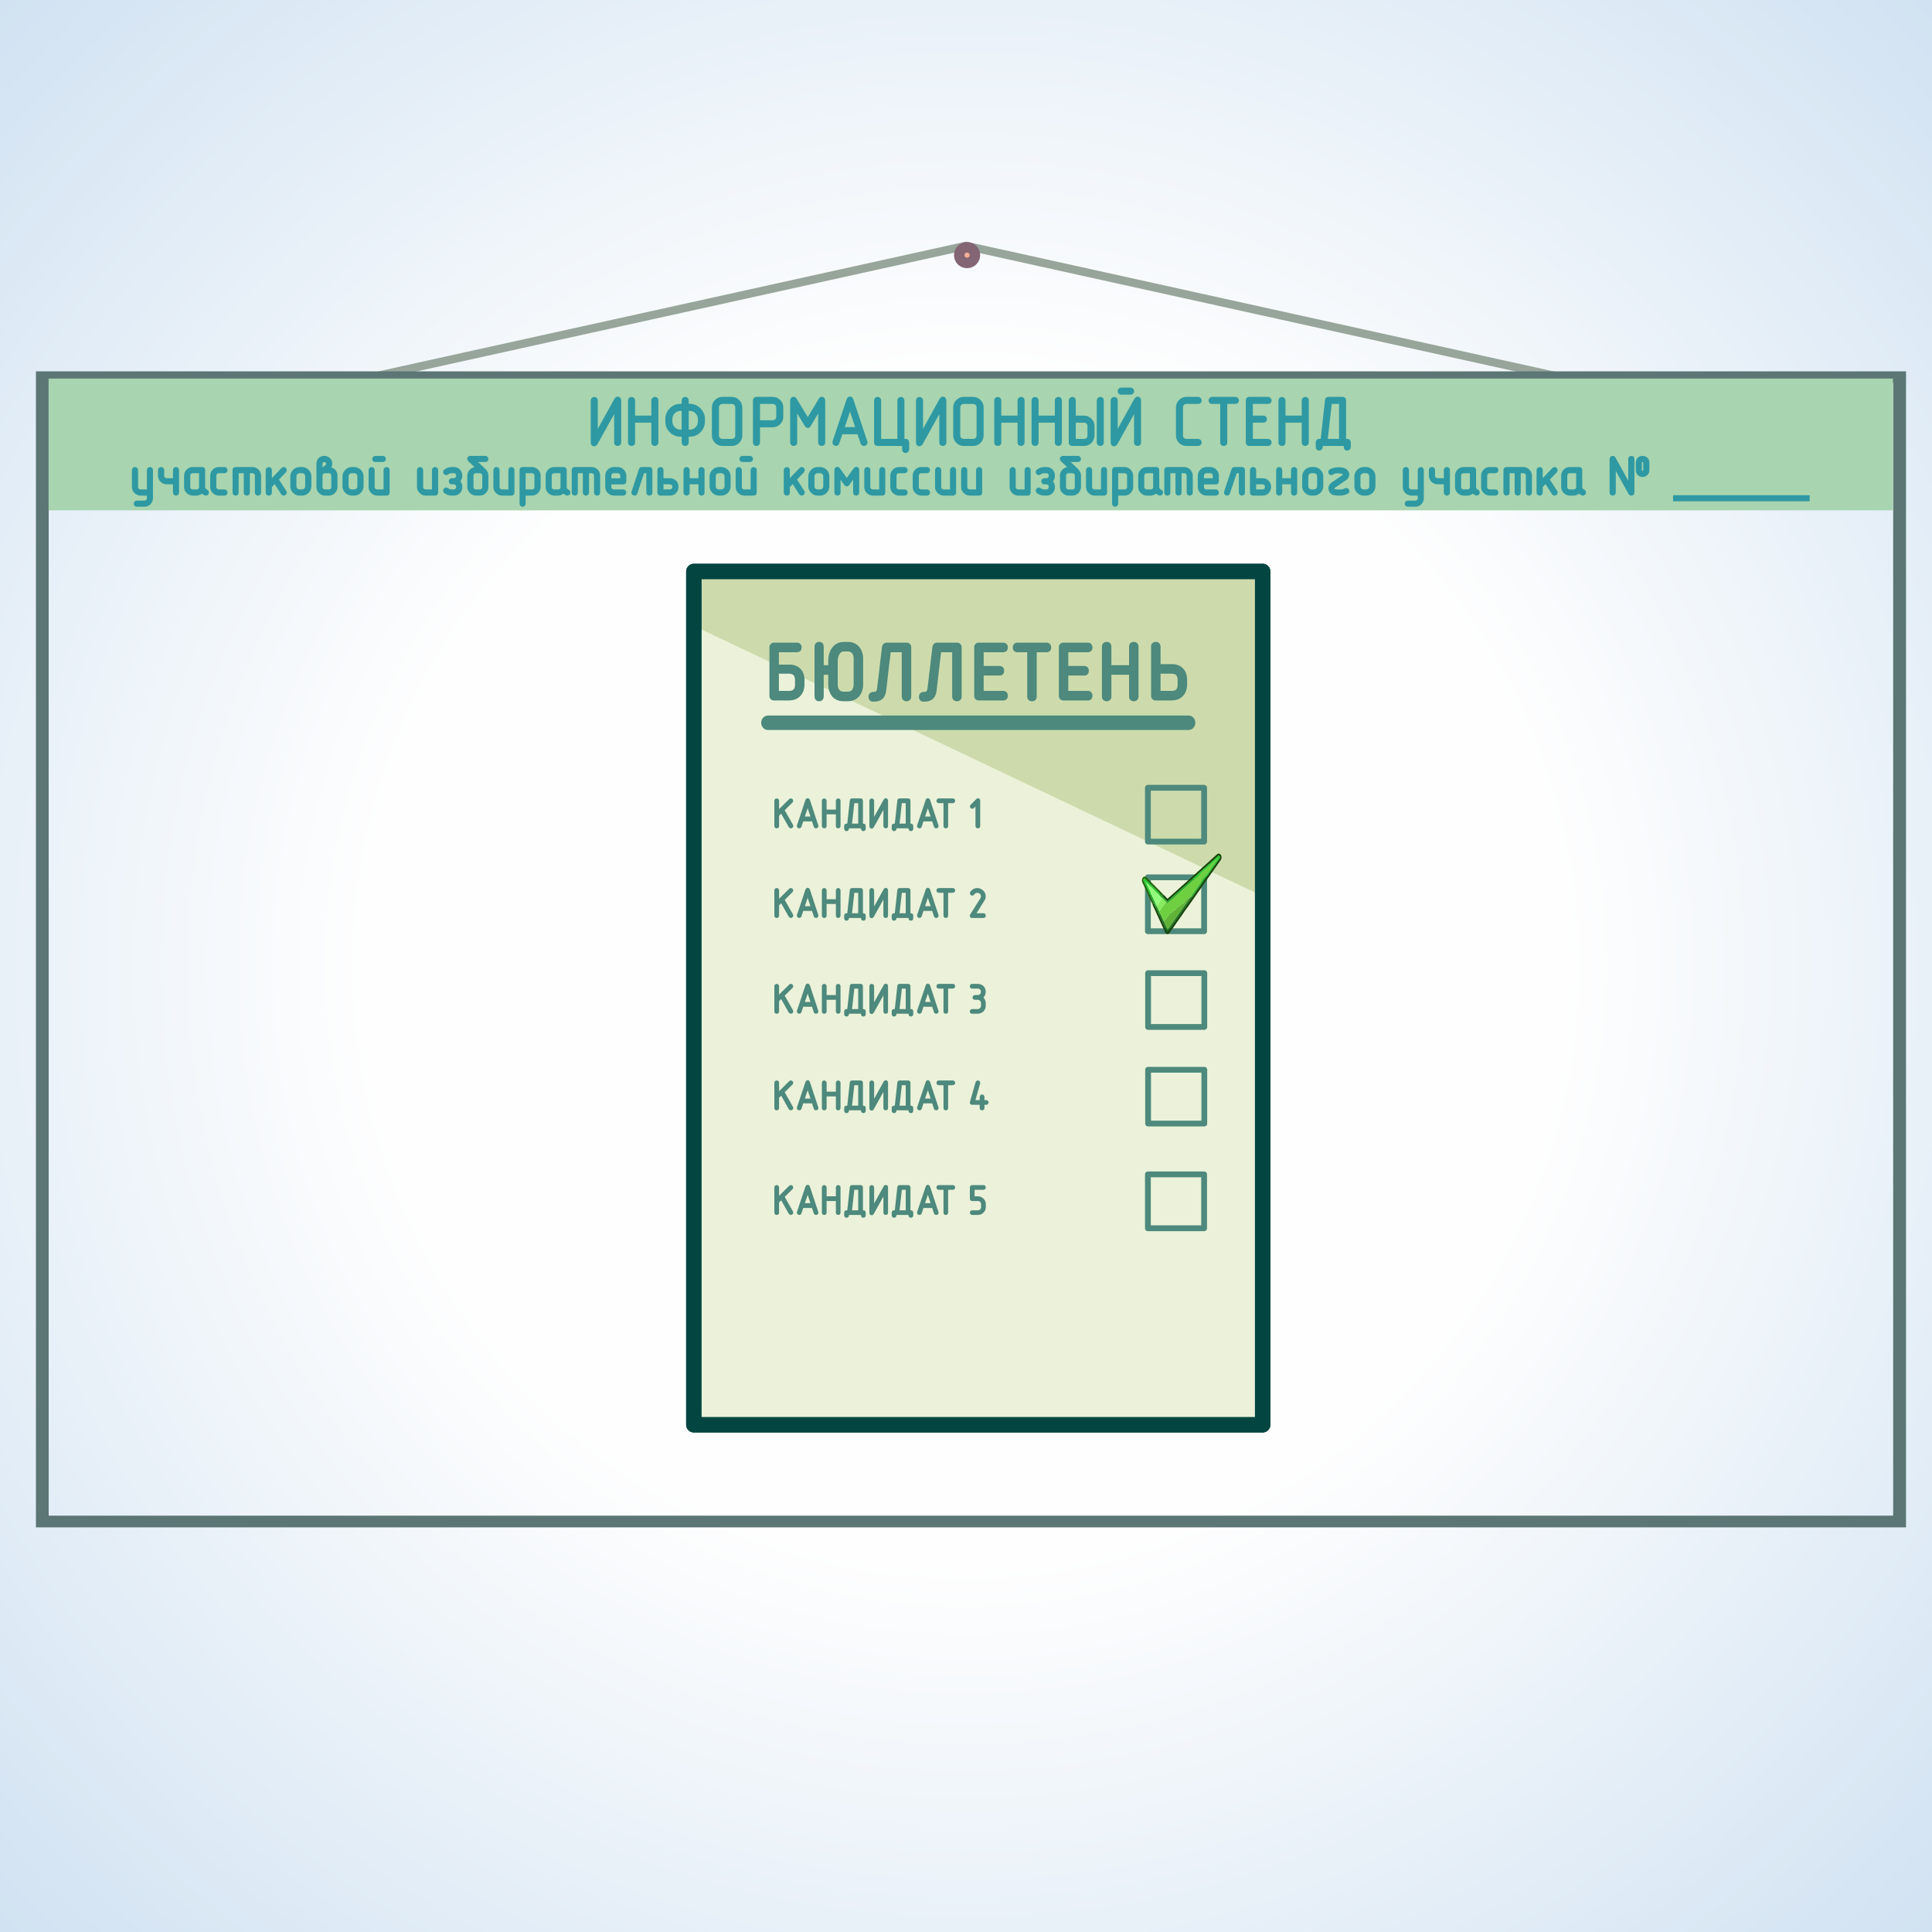 <?xml version="1.0" encoding="UTF-8"?>
<!DOCTYPE svg PUBLIC "-//W3C//DTD SVG 1.0//EN" "http://www.w3.org/TR/2001/REC-SVG-20010904/DTD/svg10.dtd">
<!-- Creator: CorelDRAW X7 -->
<svg xmlns="http://www.w3.org/2000/svg" xml:space="preserve" width="200mm" height="200mm" version="1.0" style="shape-rendering:geometricPrecision; text-rendering:geometricPrecision; image-rendering:optimizeQuality; fill-rule:evenodd; clip-rule:evenodd"
viewBox="0 0 20000 20000"
 xmlns:xlink="http://www.w3.org/1999/xlink">
 <rect x="0" y="0" width="20000" height="20000" fill="#333333" stroke="none"/>
 <defs>
  <style type="text/css">
   <![CDATA[
    .str4 {stroke:#2E99A3;stroke-width:25}
    .str3 {stroke:#4D897C;stroke-width:20}
    .str2 {stroke:#4D897C;stroke-width:60;stroke-linecap:round;stroke-linejoin:round}
    .str1 {stroke:#024541;stroke-width:159.99;stroke-linecap:round;stroke-linejoin:round}
    .str0 {stroke:#846573;stroke-width:108.68}
    .fil3 {fill:none;fill-rule:nonzero}
    .fil2 {fill:#F6B096}
    .fil4 {fill:#EBF2D9}
    .fil5 {fill:#CDDBAC}
    .fil7 {fill:#4D897C}
    .fil14 {fill:#126B1D}
    .fil9 {fill:#164608}
    .fil17 {fill:#1A8C23}
    .fil15 {fill:#20A628}
    .fil12 {fill:#21660C}
    .fil13 {fill:#29CA2E}
    .fil20 {fill:#2E99A3}
    .fil10 {fill:#61B338}
    .fil8 {fill:#6ED041}
    .fil16 {fill:#87EB60}
    .fil11 {fill:#94FD7C}
    .fil19 {fill:#A8D4AF}
    .fil1 {fill:#97A59A;fill-rule:nonzero}
    .fil18 {fill:#5B7674;fill-rule:nonzero}
    .fil6 {fill:#4D897C;fill-rule:nonzero}
    .fil0 {fill:url(#id0)}
   ]]>
  </style>
  <radialGradient id="id0" gradientUnits="userSpaceOnUse" gradientTransform="matrix(1.414 -0 -0 1.414 -4142 -4142)" cx="10000" cy="10000" r="10000" fx="10000" fy="10000">
   <stop offset="0" style="stop-opacity:1; stop-color:#FEFEFE"/>
   <stop offset="0.439" style="stop-opacity:1; stop-color:#FEFEFE"/>
   <stop offset="1" style="stop-opacity:1; stop-color:#D1E2F2"/>
  </radialGradient>
 </defs>
 <g id="Layer_x0020_1">
  <path class="fil0" d="M0 0l20000 0 0 20000 -20000 0 0 -20000z"/>
  <g id="_504740410256">
   <g>
    <path class="fil1" d="M2577 4228c-22,5 -43,-10 -47,-33 -4,-24 10,-46 31,-51l16 84zm7431 -1641l-7431 1641 -16 -84 7431 -1641 16 0 0 84zm-16 -84c22,-5 42,10 47,33 4,23 -10,46 -31,51l-16 -84zm7431 1725l-7431 -1641 16 -84 7431 1641 -16 84zm16 -84c21,5 35,27 31,51 -5,23 -25,38 -47,33l16 -84z"/>
   </g>
   <path class="fil2 str0" d="M10011 2560c44,0 81,36 81,81 0,45 -37,81 -81,81 -45,0 -81,-36 -81,-81 0,-45 36,-81 81,-81z"/>
   <g id="_504740412048">
    <path class="fil3 str1" d="M13071 5916l0 8833c-2205,0 -3683,0 -5888,0l0 -8833 5888 0z"/>
    <path class="fil4" d="M13071 5916l0 8833c-2205,0 -3683,0 -5888,0l0 -8833 5888 0z"/>
    <path class="fil5" d="M7183 5916l5888 0 0 3361 -5888 -2798c10,-289 0,-370 0,-563z"/>
    <g>
     <path class="fil6" d="M8165 6892l-114 0 0 -153 201 0c18,0 34,-11 34,-37 0,-24 -16,-37 -34,-37l-237 0c-27,0 -38,18 -38,38l0 498c0,19 11,37 38,37l150 0c101,0 151,-68 151,-158l0 -37c0,-92 -50,-151 -151,-151zm77 196c0,49 -21,77 -75,77l-116 0 0 -204 114 0c54,0 77,29 77,78l0 49zm496 -431c-105,0 -152,93 -152,183l0 59 -71 0 0 -204c0,-20 -8,-38 -35,-38 -25,0 -35,18 -35,38l0 514c0,20 10,38 35,38 26,0 35,-18 35,-38l0 -237 71 0 0 109c0,90 46,166 146,166l41 0c100,0 150,-74 150,-164l0 -262c0,-90 -50,-164 -150,-164l-35 0zm111 426c0,51 -21,90 -76,90l-37 0c-55,0 -76,-39 -76,-90l0 -237c0,-51 21,-115 78,-115l35 0c54,0 76,40 76,86l0 266zm314 52c6,-46 47,-396 47,-396l137 0 0 470c0,20 11,38 38,38 25,0 36,-18 36,-38l0 -506c0,-20 -11,-38 -36,-38l-205 0c-23,0 -36,16 -38,38 -3,24 -45,382 -49,413 -2,19 -5,32 -9,40 -8,15 -22,19 -44,19 -19,0 -37,13 -37,39 0,28 18,37 37,37 68,0 96,-23 112,-64 6,-16 9,-30 11,-52zm522 0c5,-46 46,-396 46,-396l138 0 0 470c0,20 11,38 38,38 25,0 36,-18 36,-38l0 -506c0,-20 -11,-38 -36,-38l-205 0c-23,0 -36,16 -38,38 -3,24 -45,382 -49,413 -2,19 -5,32 -9,40 -8,15 -22,19 -45,19 -18,0 -36,13 -36,39 0,28 18,37 36,37 69,0 97,-23 113,-64 5,-16 9,-30 11,-52zm701 103c18,0 35,-10 35,-36 0,-25 -17,-37 -35,-37l-215 0 0 -184 177 0c19,0 35,-11 35,-37 0,-25 -16,-37 -35,-37l-177 0 0 -168 215 0c18,0 35,-11 35,-37 0,-24 -17,-37 -35,-37l-253 0c-25,0 -36,18 -36,38l0 498c0,19 11,37 36,37l253 0zm297 9c26,0 37,-18 37,-38l0 -470 115 0c18,0 35,-11 35,-37 0,-24 -17,-37 -35,-37l-304 0c-18,0 -34,13 -34,37 0,26 16,37 34,37l115 0 0 470c0,20 11,38 37,38zm579 -9c19,0 35,-10 35,-36 0,-25 -16,-37 -35,-37l-215 0 0 -184 178 0c18,0 34,-11 34,-37 0,-25 -16,-37 -34,-37l-178 0 0 -168 215 0c19,0 35,-11 35,-37 0,-24 -16,-37 -35,-37l-253 0c-25,0 -36,18 -36,38l0 498c0,19 11,37 36,37l253 0zm512 -543c0,-20 -12,-38 -37,-38 -26,0 -37,18 -37,38l0 204 -207 0 0 -204c0,-20 -10,-38 -37,-38 -25,0 -37,18 -37,38l0 514c0,20 12,38 37,38 26,0 37,-18 37,-38l0 -237 207 0 0 237c0,20 10,38 37,38 25,0 37,-18 37,-38l0 -514zm352 192l-124 0 0 -192c0,-20 -11,-38 -37,-38 -26,0 -37,18 -37,38l0 506c0,19 11,37 37,37l161 0c101,0 151,-68 151,-158l0 -37c0,-92 -47,-156 -151,-156zm77 201c0,49 -21,77 -75,77l-126 0 0 -204 124 0c54,0 77,29 77,78l0 49z"/>
     <path id="1" class="fil6" d="M8051 6880l114 0 0 25 -114 0 -12 -13 12 -12zm0 25l-12 0 0 -13 12 13zm12 -166l0 153 -24 0 0 -153 12 -13 12 13zm-24 0l0 -13 12 0 -12 13zm213 13l-201 0 0 -26 201 0 0 0 0 26zm22 -50l24 0 0 0 0 3 0 3 0 3 -1 3 0 2 -1 3 -1 2 0 3 -1 2 -2 2 -1 3 -1 2 -1 2 -2 2 -2 1 -1 2 -2 2 -2 1 -2 1 -2 1 -2 1 -2 1 -2 1 -2 1 -2 1 -2 0 -2 1 -2 0 -2 0 -2 1 -2 0 -2 0 0 -26 1 0 1 0 1 0 1 0 2 0 1 0 1 -1 1 0 1 0 1 -1 1 0 0 -1 1 0 1 -1 1 0 1 -1 0 -1 1 0 0 -1 1 -1 1 -1 0 -1 1 -1 0 -1 0 -1 1 -1 0 -1 0 -2 1 -1 0 -2 0 -2 0 -2 0 0zm-22 -24l0 -25 0 0 2 0 2 0 2 0 2 1 2 0 3 0 2 1 2 1 2 1 2 1 2 1 2 1 2 1 1 1 2 2 2 1 2 2 1 2 2 2 1 2 1 2 1 2 2 2 1 2 0 3 1 2 1 3 0 2 1 3 0 3 0 2 0 3 -24 0 0 -1 0 -2 0 -2 -1 -1 0 -1 0 -2 -1 -1 0 -1 0 -1 -1 -1 0 -1 -1 -1 -1 -1 0 -1 -1 0 -1 -1 0 -1 -1 0 -1 -1 -1 0 -1 -1 -1 0 -1 -1 -1 0 -1 -1 -1 0 -1 0 -1 0 -1 -1 -1 0 -1 0 -1 0 0 0zm-237 -25l237 0 0 25 -237 0 0 0 0 -25zm-26 50l-24 0 0 0 0 -2 0 -2 0 -3 0 -2 1 -2 0 -3 1 -2 1 -2 0 -2 1 -3 1 -2 1 -2 2 -2 1 -2 1 -2 2 -2 1 -1 2 -2 2 -2 2 -1 2 -2 2 -1 3 -1 2 -1 2 -1 3 -1 3 -1 2 0 3 -1 3 0 3 0 3 0 0 25 -2 0 -2 0 -2 0 -1 1 -2 0 -1 0 -2 1 -1 0 -1 1 -1 0 -1 1 -1 1 -1 0 -1 1 -1 1 0 0 -1 1 -1 1 0 1 -1 1 0 1 -1 1 0 1 0 1 -1 1 0 1 0 2 -1 1 0 1 0 1 0 2 0 1 0 0zm-24 498l0 -498 24 0 0 498 0 0 -24 0zm50 25l0 25 0 0 -3 0 -3 0 -3 0 -3 -1 -2 0 -3 -1 -3 -1 -2 -1 -2 -1 -3 -1 -2 -1 -2 -2 -2 -1 -2 -2 -2 -2 -1 -1 -2 -2 -1 -2 -2 -2 -1 -2 -1 -2 -1 -3 -1 -2 0 -2 -1 -2 -1 -2 0 -3 -1 -2 0 -2 0 -3 0 -2 0 -2 24 0 0 1 0 1 0 2 0 1 1 1 0 2 0 1 1 1 0 1 0 1 1 1 0 1 1 1 0 1 1 1 1 0 0 1 1 1 1 1 1 0 1 1 1 0 1 1 1 1 1 0 2 0 1 1 2 0 1 0 2 1 2 0 2 0 0 0zm150 25l-150 0 0 -25 150 0 0 0 0 25zm139 -171l24 0 0 0 0 8 0 9 -1 9 -1 8 -2 9 -1 8 -2 8 -3 8 -2 7 -3 8 -4 7 -3 7 -4 7 -5 6 -4 6 -5 6 -6 6 -5 5 -6 6 -7 4 -6 5 -7 4 -8 4 -7 3 -8 3 -8 3 -9 2 -8 2 -9 1 -10 1 -9 1 -10 0 0 -25 9 0 8 -1 9 -1 7 -1 8 -2 7 -2 7 -2 7 -2 6 -3 6 -3 6 -4 6 -4 5 -3 5 -5 4 -4 5 -5 4 -5 4 -5 3 -5 4 -6 3 -6 2 -6 3 -6 2 -7 2 -6 2 -7 1 -7 2 -8 1 -7 0 -8 1 -7 0 -8 0 0zm24 -37l0 37 -24 0 0 -37 0 0 24 0zm-163 -138l0 -25 0 0 10 0 9 0 10 1 8 1 9 2 9 2 8 2 7 3 8 3 7 3 7 4 7 4 6 4 6 5 6 5 5 5 5 6 5 6 4 6 4 6 4 7 3 7 3 7 3 7 3 8 2 8 1 8 2 8 1 8 1 9 0 9 0 9 -24 0 0 -8 -1 -8 0 -8 -1 -7 -1 -7 -2 -7 -2 -7 -2 -6 -2 -6 -3 -6 -2 -6 -3 -6 -4 -5 -3 -5 -4 -4 -4 -5 -4 -4 -5 -4 -5 -4 -5 -4 -5 -3 -6 -3 -6 -3 -7 -2 -6 -2 -7 -2 -8 -2 -7 -2 -8 -1 -8 0 -9 -1 -9 0 0 0zm2 272l0 -25 0 0 4 0 5 0 4 -1 4 0 3 -1 4 0 3 -1 3 -1 3 -1 3 -2 3 -1 2 -1 2 -2 2 -2 2 -1 2 -2 2 -2 1 -2 2 -2 1 -3 1 -2 1 -3 1 -2 1 -3 1 -3 1 -3 1 -4 0 -3 0 -4 1 -4 0 -4 0 -4 24 0 0 5 0 5 0 4 -1 5 -1 4 0 5 -1 4 -1 4 -2 4 -1 4 -2 4 -2 4 -2 4 -2 3 -3 3 -3 3 -2 3 -4 3 -3 3 -3 2 -4 2 -4 2 -4 2 -4 2 -4 1 -5 1 -4 1 -5 1 -5 1 -5 0 -5 0 -5 0 0 0zm-116 -25l116 0 0 25 -116 0 -12 -12 12 -13zm0 25l-12 0 0 -12 12 12zm12 -216l0 204 -24 0 0 -204 12 -13 12 13zm-24 0l0 -13 12 0 -12 13zm126 13l-114 0 0 -26 114 0 0 0 0 26zm89 65l-24 0 0 0 0 -4 0 -4 -1 -4 0 -4 -1 -4 0 -3 -1 -3 -1 -3 -1 -3 -1 -3 -1 -3 -1 -2 -2 -2 -1 -3 -2 -2 -2 -2 -2 -2 -2 -1 -2 -2 -2 -2 -3 -1 -2 -1 -3 -2 -3 -1 -3 -1 -4 -1 -3 -1 -4 0 -4 -1 -4 0 -4 0 -5 0 0 -26 5 0 6 1 5 0 5 1 4 1 5 1 5 1 4 1 4 2 4 2 4 2 4 2 3 2 3 3 4 3 3 3 2 3 3 3 2 3 3 4 1 4 2 4 2 4 1 4 1 4 1 5 1 4 1 5 1 4 0 5 0 5 0 5 0 0zm-24 49l0 -49 24 0 0 49 0 0 -24 0zm368 -248l-24 0 0 0 0 -9 1 -9 0 -9 1 -9 2 -8 1 -9 2 -9 2 -8 3 -9 3 -8 3 -8 3 -8 4 -8 4 -7 5 -8 5 -7 5 -7 6 -6 5 -6 7 -6 6 -6 7 -5 8 -5 7 -4 8 -4 9 -4 8 -2 10 -3 9 -2 10 -1 10 -1 10 0 0 25 -9 0 -9 1 -8 1 -8 2 -8 2 -7 2 -7 3 -7 3 -6 4 -6 4 -6 4 -5 5 -6 5 -5 5 -4 6 -5 5 -4 6 -4 7 -3 6 -4 7 -3 7 -3 7 -2 7 -2 8 -2 7 -2 8 -1 8 -2 8 -1 8 0 8 -1 8 0 8 0 0zm-24 59l0 -59 24 0 0 59 -12 12 -12 -12zm24 0l0 12 -12 0 12 -12zm-83 -13l71 0 0 25 -71 0 -13 -12 13 -13zm0 25l-13 0 0 -12 13 12zm12 -216l0 204 -25 0 0 -204 0 0 25 0zm-47 -25l0 -25 0 0 3 0 3 0 3 0 2 1 3 0 2 1 3 1 2 1 3 1 2 1 2 1 2 2 2 2 2 1 1 2 2 2 1 2 1 2 2 2 1 2 1 2 0 2 1 2 1 2 0 3 1 2 0 2 0 2 0 2 1 3 0 2 0 2 -25 0 0 -2 0 -1 0 -1 0 -2 0 -1 0 -1 -1 -2 0 -1 0 -1 -1 -1 0 -1 0 -1 -1 -1 0 -1 -1 -1 0 0 -1 -1 0 -1 -1 0 -1 -1 0 0 -1 -1 -1 0 -1 -1 -1 0 -1 -1 -2 0 -1 0 -2 -1 -1 0 -2 0 -2 0 0 0zm-23 25l-25 0 0 0 0 -2 1 -3 0 -2 0 -2 0 -2 1 -3 0 -2 1 -2 1 -2 0 -2 1 -3 1 -2 2 -2 1 -2 1 -2 2 -1 1 -2 2 -2 2 -2 1 -1 2 -2 3 -1 2 -1 2 -1 2 -1 3 -1 2 -1 3 0 3 -1 2 0 3 0 3 0 0 25 -2 0 -2 0 -1 0 -2 1 -1 0 -1 0 -1 1 -1 0 -1 1 -1 0 -1 1 -1 0 -1 1 -1 1 0 0 -1 1 -1 1 0 1 -1 0 0 1 -1 1 0 1 -1 1 0 2 0 1 -1 1 0 1 0 2 0 1 0 1 0 2 0 1 0 0zm-25 514l0 -514 25 0 0 514 0 0 -25 0zm48 25l0 25 0 0 -3 0 -3 0 -2 0 -3 -1 -3 0 -2 -1 -3 -1 -2 -1 -2 -1 -2 -1 -3 -1 -2 -2 -1 -1 -2 -2 -2 -2 -1 -2 -2 -1 -1 -2 -1 -2 -2 -2 -1 -3 -1 -2 0 -2 -1 -2 -1 -2 0 -2 -1 -3 0 -2 0 -2 0 -3 -1 -2 0 -2 25 0 0 1 0 2 0 1 0 1 0 2 0 1 1 1 0 1 0 1 1 2 0 1 1 0 0 1 1 1 0 1 1 1 1 1 0 0 1 1 1 1 1 0 1 1 1 0 1 1 1 0 1 1 1 0 1 0 2 1 1 0 2 0 2 0 0 0zm22 -25l25 0 0 0 0 2 0 2 -1 3 0 2 0 2 0 2 -1 2 -1 3 0 2 -1 2 -1 2 -1 2 -1 2 -1 2 -1 2 -2 2 -1 2 -2 2 -1 1 -2 2 -2 1 -2 2 -3 1 -2 1 -2 1 -3 1 -2 1 -3 0 -3 1 -2 0 -3 0 -3 0 0 -25 2 0 2 0 1 0 2 -1 1 0 1 0 1 -1 1 0 1 -1 1 0 1 -1 1 0 1 -1 0 0 1 -1 1 -1 0 -1 1 0 0 -1 1 -1 0 -1 0 -1 1 -1 0 -1 0 -2 1 -1 0 -1 0 -1 0 -2 0 -1 0 -2 0 -1 0 0zm25 -237l0 237 -25 0 0 -237 13 -12 12 12zm-25 0l0 -12 13 0 -13 12zm84 13l-71 0 0 -25 71 0 12 12 -12 13zm0 -25l12 0 0 12 -12 -12zm-12 121l0 -109 24 0 0 109 0 0 -24 0zm158 153l0 25 0 0 -10 0 -10 -1 -9 -1 -9 -1 -8 -2 -8 -3 -8 -3 -8 -3 -7 -4 -8 -4 -6 -4 -7 -5 -6 -5 -5 -5 -6 -6 -5 -6 -5 -7 -4 -6 -4 -7 -4 -7 -3 -7 -3 -8 -3 -7 -3 -8 -2 -8 -2 -8 -1 -9 -2 -8 -1 -9 0 -8 -1 -9 0 -9 24 0 0 8 1 8 0 8 1 7 1 8 2 7 2 7 1 7 3 7 2 7 3 6 3 6 3 6 3 6 4 5 4 6 4 5 4 4 5 5 5 4 5 4 6 4 6 3 6 3 6 3 7 2 7 2 7 2 8 1 8 1 8 1 9 0 0 0zm41 25l-41 0 0 -25 41 0 0 0 0 25zm138 -176l24 0 0 0 0 9 -1 9 0 8 -1 9 -2 8 -1 8 -3 8 -2 8 -3 8 -2 8 -4 7 -3 7 -4 7 -5 7 -4 7 -5 6 -5 6 -6 5 -6 6 -6 5 -7 4 -7 5 -7 4 -7 3 -8 4 -8 2 -9 3 -8 2 -9 1 -9 1 -10 1 -10 0 0 -25 9 0 8 -1 8 -1 8 -1 8 -2 7 -2 7 -2 6 -3 6 -3 6 -3 6 -4 5 -4 6 -4 5 -4 4 -5 4 -5 5 -5 3 -5 4 -6 3 -6 3 -6 3 -6 3 -7 2 -7 2 -6 2 -7 1 -8 2 -7 1 -8 0 -7 1 -8 0 -8 0 0zm24 -262l0 262 -24 0 0 -262 0 0 24 0zm-162 -151l0 -25 0 0 10 0 10 1 9 1 9 1 8 2 9 3 8 2 8 4 7 3 7 4 7 4 7 5 6 5 6 5 6 6 5 6 5 6 4 7 5 6 4 7 3 8 4 7 2 8 3 7 2 8 3 9 1 8 2 8 1 9 0 8 1 9 0 9 -24 0 0 -8 -1 -8 0 -7 -1 -8 -2 -7 -1 -8 -2 -7 -2 -7 -2 -6 -3 -7 -3 -6 -3 -6 -3 -6 -4 -6 -3 -5 -5 -5 -4 -5 -4 -5 -5 -4 -6 -4 -5 -4 -6 -4 -6 -3 -6 -3 -6 -3 -7 -2 -7 -2 -8 -2 -8 -1 -8 -1 -8 -1 -9 0 0 0zm-35 -25l35 0 0 25 -35 0 0 0 0 -25zm35 541l0 -26 0 0 5 0 4 0 4 -1 4 0 4 -1 3 -1 3 -1 3 -2 3 -1 3 -2 2 -1 3 -2 2 -2 2 -2 2 -2 2 -3 2 -2 1 -3 2 -3 1 -3 2 -3 1 -3 1 -3 1 -4 1 -4 1 -3 0 -4 1 -4 0 -4 1 -4 0 -5 0 -4 24 0 0 5 0 5 -1 5 0 5 -1 5 0 4 -1 5 -1 5 -2 4 -1 5 -2 4 -2 4 -2 4 -2 4 -2 4 -3 4 -3 3 -3 4 -3 3 -3 3 -4 3 -4 2 -4 2 -4 3 -4 1 -5 2 -5 1 -4 2 -5 0 -6 1 -5 0 -6 1 0 0zm-37 -26l37 0 0 26 -37 0 0 0 0 -26zm-88 -77l24 0 0 0 0 4 0 5 1 4 0 4 1 4 0 4 1 3 1 4 1 4 1 3 1 3 2 3 1 3 2 3 1 3 2 2 2 3 2 2 2 2 2 2 3 2 2 1 3 2 3 1 3 2 3 1 4 1 3 1 4 0 4 1 4 0 5 0 0 26 -6 -1 -5 0 -5 -1 -6 0 -4 -2 -5 -1 -5 -2 -4 -1 -4 -3 -4 -2 -4 -2 -4 -3 -3 -3 -3 -3 -3 -4 -3 -3 -3 -4 -2 -4 -2 -4 -2 -4 -2 -4 -2 -4 -1 -5 -1 -4 -2 -5 -1 -5 0 -4 -1 -5 0 -5 -1 -5 0 -5 0 -5 0 0zm24 -237l0 237 -24 0 0 -237 0 0 24 0zm66 -128l0 26 0 0 -4 0 -5 0 -4 1 -3 1 -4 1 -3 2 -4 1 -3 2 -3 2 -3 3 -2 2 -3 3 -2 3 -3 4 -2 3 -2 4 -2 3 -2 4 -1 4 -2 4 -1 5 -2 4 -1 4 -1 5 -1 5 -1 4 0 5 -1 4 0 5 -1 5 0 4 0 5 -24 0 0 -6 0 -5 1 -5 0 -5 1 -6 0 -5 1 -5 1 -6 2 -5 1 -5 1 -5 2 -5 2 -5 2 -5 2 -5 3 -5 3 -5 3 -4 3 -5 3 -4 4 -4 4 -3 4 -4 4 -3 5 -3 4 -2 5 -3 6 -1 5 -2 6 -1 6 -1 6 0 0 0zm35 26l-35 0 0 -26 35 0 0 0 0 26zm88 73l-24 0 0 0 0 -4 0 -4 -1 -4 0 -3 -1 -4 0 -3 -1 -4 -1 -3 -1 -4 -1 -3 -1 -3 -2 -3 -1 -3 -2 -2 -1 -3 -2 -2 -2 -3 -2 -2 -2 -2 -3 -2 -2 -2 -3 -1 -2 -2 -3 -2 -3 -1 -3 -1 -4 -1 -3 -1 -4 0 -4 -1 -4 0 -5 0 0 -26 6 0 5 1 5 0 5 1 5 1 5 2 4 2 5 1 4 2 4 3 4 2 3 3 4 3 3 3 3 3 3 4 2 3 3 4 2 4 2 4 2 4 2 4 1 4 1 5 1 4 1 4 1 5 1 4 0 5 1 5 0 4 0 5 0 0zm-24 266l0 -266 24 0 0 266 0 0 -24 0zm373 -357l0 26 12 -11 -1 1 0 3 0 4 -1 7 -1 8 -1 9 -1 11 -2 12 -1 13 -2 14 -2 15 -2 16 -2 16 -2 17 -2 17 -2 17 -2 18 -2 17 -2 18 -2 17 -2 17 -2 16 -1 16 -2 15 -2 15 -1 13 -2 12 -1 11 -1 10 -1 9 -1 7 -1 5 -24 -3 1 -5 0 -7 1 -9 2 -10 1 -11 1 -12 2 -14 2 -14 1 -15 2 -16 2 -16 2 -17 2 -17 2 -18 2 -17 2 -18 2 -17 2 -17 2 -17 2 -16 2 -16 2 -15 1 -14 2 -13 1 -12 2 -11 1 -9 1 -8 0 -7 1 -4 0 -3 0 -1 13 -12zm-13 12l2 -12 11 0 -13 12zm150 14l-137 0 0 -26 137 0 12 13 -12 13zm0 -26l12 0 0 13 -12 -13zm-12 483l0 -470 24 0 0 470 0 0 -24 0zm50 25l0 25 0 0 -3 0 -3 0 -3 0 -2 -1 -3 0 -3 -1 -2 -1 -3 -1 -2 -1 -2 -1 -3 -1 -2 -2 -2 -1 -1 -2 -2 -2 -2 -1 -1 -2 -2 -2 -1 -2 -1 -2 -2 -2 0 -2 -1 -3 -1 -2 -1 -2 0 -2 -1 -3 0 -2 -1 -2 0 -2 0 -3 0 -2 24 0 0 1 0 2 1 1 0 1 0 2 0 1 1 1 0 1 0 1 1 1 0 1 1 1 0 1 1 1 0 1 1 1 1 0 1 1 0 1 1 0 1 1 1 1 1 0 1 1 2 0 1 1 1 0 2 0 1 1 2 0 2 0 2 0 0 0zm24 -25l24 0 0 0 0 2 0 3 0 2 0 2 -1 2 0 3 -1 2 0 2 -1 2 -1 3 -1 2 -1 2 -1 2 -1 2 -2 2 -1 2 -2 1 -2 2 -2 2 -1 1 -2 2 -3 1 -2 1 -2 1 -2 1 -3 1 -2 1 -3 0 -3 1 -2 0 -3 0 -3 0 0 -25 2 0 1 0 2 0 2 -1 1 0 1 0 1 -1 2 0 1 -1 1 0 1 -1 0 0 1 -1 1 -1 1 0 0 -1 1 -1 1 -1 0 -1 1 -1 0 -1 1 -1 0 -1 1 -1 0 -1 0 -1 0 -1 1 -2 0 -1 0 -1 0 -2 0 -1 0 0zm24 -506l0 506 -24 0 0 -506 0 0 24 0zm-48 -25l0 -25 0 0 3 0 3 0 2 0 3 1 3 0 2 1 3 1 2 1 2 1 2 1 3 1 2 2 1 1 2 2 2 2 2 2 1 1 2 2 1 2 1 2 1 2 1 3 1 2 1 2 0 2 1 2 0 3 1 2 0 2 0 3 0 2 0 2 -24 0 0 -1 0 -2 0 -1 0 -1 -1 -1 0 -2 0 -1 0 -1 -1 -1 0 -1 -1 -1 0 -1 -1 -1 0 -1 -1 -1 -1 -1 0 0 -1 -1 -1 -1 -1 -1 0 0 -1 -1 -1 0 -1 -1 -2 0 -1 -1 -1 0 -1 0 -2 -1 -2 0 -1 0 -2 0 0 0zm-205 -25l205 0 0 25 -205 0 0 0 0 -25zm-26 51l-24 -2 0 0 0 -3 0 -2 1 -3 0 -2 1 -2 1 -3 1 -2 0 -2 1 -2 1 -2 1 -2 2 -2 1 -2 1 -2 2 -2 1 -2 2 -2 2 -1 2 -2 2 -1 2 -1 2 -1 2 -2 2 -1 2 0 3 -1 2 -1 2 0 3 -1 2 0 3 0 3 0 0 25 -2 0 -2 0 -1 0 -1 1 -2 0 -1 0 -1 1 -1 0 -1 0 -1 1 -1 1 -1 0 -1 1 -1 0 -1 1 0 1 -1 1 -1 1 0 0 -1 1 -1 2 0 1 -1 1 0 1 -1 1 0 1 -1 2 0 1 0 2 -1 1 0 2 0 2 0 -1zm-24 -2l0 0 0 0 0 0zm-25 416l-24 -3 0 0 0 -4 1 -6 1 -7 1 -9 1 -10 2 -12 1 -13 2 -14 2 -15 2 -15 2 -17 2 -17 2 -17 2 -18 2 -18 2 -18 2 -18 2 -18 2 -17 2 -18 2 -16 2 -16 2 -16 2 -14 1 -14 2 -12 1 -11 1 -10 1 -8 1 -7 0 -5 1 -3 24 2 0 4 -1 5 -1 7 -1 8 -1 10 -1 11 -2 12 -1 14 -2 14 -2 16 -2 16 -2 16 -2 18 -2 17 -2 18 -2 18 -2 18 -2 18 -2 18 -2 17 -2 17 -2 17 -2 15 -2 15 -2 14 -1 13 -1 12 -2 10 -1 9 -1 7 0 6 -1 4 0 0zm0 0l0 0 0 2 0 -2zm-11 44l-21 -12 0 -1 0 0 1 -1 0 0 0 -1 1 -1 0 0 0 -1 0 -1 1 0 0 -1 0 -1 0 -1 1 -1 0 -1 0 -1 0 -1 1 -1 0 -1 0 -1 0 -1 1 -2 0 -1 0 -1 0 -2 1 -1 0 -2 0 -1 0 -2 0 -1 1 -2 0 -1 0 -2 24 3 0 2 0 2 -1 1 0 2 0 2 0 1 0 2 -1 1 0 2 0 2 -1 1 0 1 0 2 0 1 -1 2 0 1 0 1 -1 2 0 1 0 1 -1 2 0 1 0 1 -1 1 0 1 -1 2 0 1 -1 1 0 1 -1 1 0 1 -1 1 0 0zm-21 -12l0 0 0 -1 0 1zm-33 38l0 -25 0 0 2 0 1 0 2 0 2 0 2 -1 1 0 2 0 1 0 2 0 1 0 1 -1 2 0 1 0 1 -1 1 0 1 0 1 -1 0 0 1 -1 1 0 1 0 0 -1 1 0 0 -1 1 -1 1 0 0 -1 1 -1 0 0 1 -1 0 -1 1 -1 21 12 -1 2 -1 1 -1 2 -1 2 -1 1 -1 2 -2 1 -1 2 -2 1 -1 1 -2 2 -1 1 -2 1 -2 1 -2 0 -1 1 -2 1 -2 1 -2 0 -2 1 -2 0 -1 0 -2 1 -2 0 -2 0 -3 1 -2 0 -2 0 -2 0 -2 0 -2 0 -2 0 0 0zm-24 26l-25 0 0 0 0 -3 0 -3 1 -3 0 -3 1 -2 0 -3 1 -3 1 -2 1 -2 1 -3 2 -2 1 -2 1 -2 2 -2 1 -2 2 -2 2 -1 2 -2 2 -1 2 -1 2 -1 2 -1 2 -1 2 -1 2 -1 2 -1 2 0 3 -1 2 0 2 0 2 0 3 0 0 25 -2 0 -1 0 -1 0 -1 0 -2 1 -1 0 -1 0 -1 1 -1 0 -1 1 -1 0 -1 1 -1 0 -1 1 -1 0 0 1 -1 1 -1 1 -1 1 0 0 -1 1 0 1 -1 1 0 2 -1 1 0 1 -1 2 0 1 0 2 0 1 0 2 0 2 0 0zm24 24l0 25 0 0 -3 0 -2 0 -2 0 -2 0 -2 0 -2 -1 -2 0 -2 -1 -3 -1 -2 0 -2 -1 -2 -1 -2 -1 -2 -2 -1 -1 -2 -1 -2 -2 -2 -2 -1 -2 -2 -2 -1 -2 -2 -2 -1 -2 -1 -3 -1 -2 -1 -3 0 -3 -1 -2 0 -3 -1 -3 0 -3 0 -3 25 0 0 2 0 2 0 2 0 1 0 2 1 1 0 1 1 1 0 2 1 1 0 0 1 1 0 1 1 1 0 0 1 1 1 1 1 0 0 1 1 0 1 1 1 0 1 0 1 1 1 0 2 0 1 1 1 0 1 0 2 0 1 0 2 0 0 0zm101 -56l22 9 0 1 -1 4 -2 4 -2 4 -2 3 -2 4 -2 4 -2 3 -3 4 -3 3 -2 3 -3 4 -3 3 -4 2 -3 3 -4 3 -3 2 -4 2 -4 2 -4 2 -5 2 -4 2 -5 1 -5 2 -5 1 -5 1 -5 1 -6 1 -5 0 -6 1 -7 0 -6 0 -6 0 0 -25 6 0 5 0 6 -1 5 0 5 -1 5 0 5 -1 4 -1 4 -1 4 -1 4 -1 4 -2 3 -1 3 -1 4 -2 2 -2 3 -2 3 -1 2 -2 3 -2 2 -3 2 -2 2 -2 2 -3 2 -2 2 -3 1 -3 2 -3 1 -3 2 -3 1 -3 2 -4 0 0zm22 9l0 1 0 -1 0 0zm-12 -57l24 3 0 0 0 2 0 2 -1 2 0 2 0 2 0 1 -1 2 0 2 0 2 0 2 -1 1 0 2 0 2 -1 2 0 1 0 2 -1 2 0 1 0 2 -1 1 0 2 -1 2 0 1 -1 2 0 1 0 2 -1 1 0 2 -1 2 0 1 -1 2 -1 1 -22 -9 0 -1 1 -1 0 -2 1 -1 0 -1 0 -2 1 -1 0 -1 1 -2 0 -1 0 -1 1 -2 0 -1 0 -2 1 -1 0 -2 0 -1 1 -1 0 -2 0 -2 0 -1 1 -2 0 -1 0 -2 0 -2 1 -1 0 -2 0 -2 0 -2 1 -1 0 -2 0 -2 0 0zm0 0l0 0 0 0 0 0zm580 -408l0 26 12 -11 0 1 0 3 -1 4 0 7 -1 8 -1 9 -2 11 -1 12 -2 13 -1 14 -2 15 -2 16 -2 16 -2 17 -2 17 -2 17 -2 18 -2 17 -2 18 -2 17 -2 17 -2 16 -2 16 -1 15 -2 15 -2 13 -1 12 -1 11 -2 10 -1 9 0 7 -1 5 -24 -3 1 -5 0 -7 1 -9 1 -10 2 -11 1 -12 2 -14 1 -14 2 -15 2 -16 2 -16 2 -17 2 -17 2 -18 2 -17 2 -18 2 -17 2 -17 2 -17 2 -16 2 -16 2 -15 1 -14 2 -13 1 -12 2 -11 1 -9 1 -8 0 -7 1 -4 0 -3 0 -1 12 -12zm-12 12l2 -12 10 0 -12 12zm150 14l-138 0 0 -26 138 0 12 13 -12 13zm0 -26l12 0 0 13 -12 -13zm-12 483l0 -470 24 0 0 470 0 0 -24 0zm50 25l0 25 0 0 -3 0 -3 0 -3 0 -3 -1 -2 0 -3 -1 -2 -1 -3 -1 -2 -1 -2 -1 -3 -1 -2 -2 -2 -1 -2 -2 -1 -2 -2 -1 -2 -2 -1 -2 -1 -2 -2 -2 -1 -2 -1 -2 -1 -3 0 -2 -1 -2 -1 -2 0 -3 0 -2 -1 -2 0 -2 0 -3 0 -2 24 0 0 1 0 2 0 1 1 1 0 2 0 1 0 1 1 1 0 1 1 1 0 1 1 1 0 1 1 1 0 1 1 1 1 0 0 1 1 1 1 0 1 1 1 1 1 0 1 1 1 0 2 1 1 0 2 0 1 1 2 0 2 0 2 0 0 0zm24 -25l24 0 0 0 0 2 0 3 0 2 0 2 -1 2 0 3 -1 2 -1 2 0 2 -1 3 -1 2 -1 2 -1 2 -2 2 -1 2 -2 2 -1 1 -2 2 -2 2 -2 1 -2 2 -2 1 -2 1 -2 1 -3 1 -2 1 -3 1 -2 0 -3 1 -2 0 -3 0 -3 0 0 -25 2 0 1 0 2 0 1 -1 2 0 1 0 1 -1 1 0 1 -1 1 0 1 -1 1 0 1 -1 1 -1 1 0 0 -1 1 -1 1 -1 0 -1 1 -1 0 -1 1 -1 0 -1 0 -1 1 -1 0 -1 0 -1 1 -2 0 -1 0 -1 0 -2 0 -1 0 0zm24 -506l0 506 -24 0 0 -506 0 0 24 0zm-48 -25l0 -25 0 0 3 0 3 0 2 0 3 1 2 0 3 1 2 1 3 1 2 1 2 1 2 1 2 2 2 1 2 2 2 2 2 2 1 1 1 2 2 2 1 2 1 2 1 3 1 2 0 2 1 2 1 2 0 3 1 2 0 2 0 3 0 2 0 2 -24 0 0 -1 0 -2 0 -1 0 -1 -1 -1 0 -2 0 -1 -1 -1 0 -1 0 -1 -1 -1 0 -1 -1 -1 0 -1 -1 -1 -1 -1 0 0 -1 -1 -1 -1 -1 -1 -1 0 -1 -1 0 0 -2 -1 -1 0 -1 -1 -1 0 -2 0 -1 -1 -2 0 -1 0 -2 0 0 0zm-205 -25l205 0 0 25 -205 0 0 0 0 -25zm-26 51l-24 -2 0 0 0 -3 0 -2 1 -3 0 -2 1 -2 1 -3 0 -2 1 -2 1 -2 1 -2 1 -2 2 -2 1 -2 1 -2 2 -2 1 -2 2 -2 2 -1 2 -2 1 -1 2 -1 3 -2 2 -1 2 -1 2 0 2 -1 3 -1 2 0 3 -1 2 0 3 0 3 0 0 25 -2 0 -2 0 -1 0 -1 1 -2 0 -1 0 -1 1 -1 0 -1 0 -1 1 -1 1 -1 0 -1 1 -1 0 -1 1 0 1 -1 1 -1 1 0 0 -1 1 -1 1 0 2 -1 1 0 1 -1 1 0 1 -1 2 0 1 0 2 -1 1 0 2 0 2 0 -1zm-24 -2l0 0 0 0 0 0zm-25 416l-24 -3 0 0 0 -4 1 -6 1 -7 1 -9 1 -10 2 -12 1 -13 2 -14 2 -15 1 -15 2 -17 2 -17 2 -17 3 -18 2 -18 2 -18 2 -18 2 -18 2 -17 2 -18 2 -16 2 -16 2 -16 2 -14 1 -14 2 -12 1 -11 1 -10 1 -8 1 -7 0 -5 1 -3 24 2 -1 4 0 5 -1 7 -1 8 -1 10 -1 11 -2 12 -1 14 -2 14 -2 16 -2 16 -2 16 -2 18 -2 17 -2 18 -2 18 -2 18 -2 18 -2 18 -2 17 -2 17 -2 17 -2 15 -2 15 -2 14 -1 13 -2 12 -1 10 -1 9 -1 7 -1 6 0 4 0 0zm0 0l0 0 0 1 0 -1zm-11 44l-21 -12 0 -1 0 0 1 -1 0 0 0 -1 0 -1 1 0 0 -1 0 -1 1 0 0 -1 0 -1 0 -1 1 -1 0 -1 0 -1 0 -1 1 -1 0 -1 0 -1 0 -1 0 -2 1 -1 0 -1 0 -2 0 -1 1 -2 0 -1 0 -2 0 -1 0 -2 1 -1 0 -2 24 3 0 2 0 2 -1 1 0 2 0 2 0 1 -1 2 0 1 0 2 0 2 -1 1 0 1 0 2 0 1 -1 2 0 1 0 1 -1 2 0 1 0 1 -1 2 0 1 -1 1 0 1 0 1 -1 2 0 1 -1 1 0 1 -1 1 0 1 -1 1 0 0zm-21 -12l0 0 0 -1 0 1zm-34 38l0 -25 0 0 2 0 2 0 2 0 2 0 2 -1 1 0 2 0 1 0 2 0 1 0 1 -1 1 0 2 0 1 -1 1 0 1 0 0 -1 1 0 1 -1 1 0 0 0 1 -1 1 0 0 -1 1 -1 0 0 1 -1 1 -1 0 0 1 -1 0 -1 1 -1 21 12 -1 2 -1 1 -1 2 -1 2 -1 1 -2 2 -1 1 -1 2 -2 1 -1 1 -2 2 -2 1 -1 1 -2 1 -2 0 -1 1 -2 1 -2 1 -2 0 -2 1 -2 0 -2 0 -2 1 -2 0 -2 0 -2 1 -2 0 -2 0 -2 0 -2 0 -2 0 -3 0 0 0zm-24 26l-24 0 0 0 0 -3 0 -3 1 -3 0 -3 1 -2 0 -3 1 -3 1 -2 1 -2 1 -3 1 -2 2 -2 1 -2 2 -2 1 -2 2 -2 2 -1 2 -2 2 -1 2 -1 2 -1 2 -1 2 -1 2 -1 2 -1 2 -1 2 0 3 -1 2 0 2 0 2 0 2 0 0 25 -1 0 -1 0 -1 0 -2 0 -1 1 -1 0 -1 0 -1 1 -1 0 -1 1 -1 0 -1 1 -1 0 -1 1 -1 0 -1 1 0 1 -1 1 -1 1 0 0 -1 1 0 1 -1 1 -1 2 0 1 0 1 -1 2 0 1 0 2 0 1 -1 2 0 2 0 0zm24 24l0 25 0 0 -2 0 -2 0 -2 0 -2 0 -2 0 -2 -1 -2 0 -3 -1 -2 -1 -2 0 -2 -1 -2 -1 -2 -1 -2 -2 -2 -1 -1 -1 -2 -2 -2 -2 -2 -2 -1 -2 -1 -2 -2 -2 -1 -2 -1 -3 -1 -2 -1 -3 0 -3 -1 -2 0 -3 -1 -3 0 -3 0 -3 24 0 0 2 1 2 0 2 0 1 0 2 1 1 0 1 0 1 1 2 0 1 1 0 0 1 1 1 1 1 0 0 1 1 1 1 0 0 1 1 1 0 1 1 1 0 1 0 1 1 1 0 2 0 1 1 1 0 1 0 2 0 1 0 1 0 0 0zm102 -56l22 9 0 1 -1 4 -2 4 -2 4 -2 3 -2 4 -2 4 -3 3 -2 4 -3 3 -2 3 -3 4 -3 3 -4 2 -3 3 -4 3 -3 2 -4 2 -4 2 -4 2 -5 2 -4 2 -5 1 -5 2 -5 1 -5 1 -5 1 -6 1 -6 0 -6 1 -6 0 -6 0 -7 0 0 -25 6 0 6 0 6 -1 5 0 5 -1 5 0 5 -1 4 -1 4 -1 4 -1 4 -1 4 -2 3 -1 3 -1 3 -2 3 -2 3 -2 3 -1 2 -2 2 -2 3 -3 2 -2 2 -2 2 -3 2 -2 1 -3 2 -3 2 -3 1 -3 2 -3 1 -3 2 -4 0 0zm22 9l0 1 0 0 0 -1zm-12 -57l24 3 0 0 0 2 0 2 -1 2 0 2 0 2 0 1 -1 2 0 2 0 2 -1 2 0 1 0 2 0 2 -1 2 0 1 0 2 -1 2 0 1 -1 2 0 1 0 2 -1 2 0 1 -1 2 0 1 -1 2 0 1 -1 2 0 2 -1 1 0 2 -1 1 -22 -9 0 -1 1 -1 0 -2 0 -1 1 -1 0 -2 1 -1 0 -1 0 -2 1 -1 0 -1 0 -2 1 -1 0 -2 0 -1 1 -2 0 -1 0 -1 1 -2 0 -2 0 -1 1 -2 0 -1 0 -2 0 -2 1 -1 0 -2 0 -2 0 -2 0 -1 1 -2 0 -2 0 0zm0 0l0 0 0 0 0 0zm736 68l24 0 0 0 0 3 0 2 0 3 -1 3 0 3 -1 2 -1 3 -1 2 -1 3 -1 2 -1 2 -1 2 -2 2 -1 2 -2 2 -2 1 -1 2 -2 1 -2 2 -2 1 -2 1 -2 1 -2 1 -2 0 -2 1 -2 1 -2 0 -2 0 -2 1 -3 0 -2 0 -2 0 0 -25 1 0 2 0 1 0 1 -1 1 0 1 0 1 0 2 -1 0 0 1 0 1 -1 1 0 1 -1 1 0 1 -1 0 -1 1 0 1 -1 0 -1 1 -1 0 0 1 -1 0 -1 1 -1 0 -2 1 -1 0 -1 0 -2 0 -1 1 -2 0 -2 0 -1 0 0zm-23 -25l0 -25 0 0 2 0 3 0 2 1 2 0 2 0 2 1 2 0 2 1 2 1 2 1 2 1 2 1 2 1 2 2 2 1 2 2 1 1 2 2 1 2 2 2 1 2 1 2 1 2 1 3 1 2 1 2 1 3 0 3 0 2 1 3 0 3 0 3 -24 0 0 -2 0 -2 -1 -1 0 -2 0 -1 0 -1 -1 -2 0 -1 -1 -1 0 -1 -1 -1 0 -1 -1 0 -1 -1 0 -1 -1 -1 -1 0 0 -1 -1 -1 -1 0 -1 -1 -1 0 -1 -1 -1 0 -1 0 -1 -1 -1 0 -1 0 -1 0 -1 0 -2 -1 -1 0 0 0zm-215 -25l215 0 0 25 -215 0 -12 -12 12 -13zm0 25l-12 0 0 -12 12 12zm12 -196l0 184 -24 0 0 -184 12 -13 12 13zm-24 0l0 -13 12 0 -12 13zm189 12l-177 0 0 -25 177 0 0 0 0 25zm23 -49l24 0 0 0 0 3 0 3 0 2 -1 3 0 3 -1 2 -1 3 0 2 -1 3 -2 2 -1 2 -1 2 -2 2 -1 2 -2 2 -1 1 -2 2 -2 1 -2 2 -2 1 -2 1 -2 1 -2 1 -2 1 -2 0 -2 1 -2 0 -2 1 -2 0 -2 0 -2 0 -3 0 0 -25 2 0 1 0 1 0 1 0 2 -1 1 0 1 0 1 -1 1 0 1 0 1 -1 0 0 1 -1 1 0 1 -1 0 0 1 -1 1 -1 0 -1 1 0 1 -1 0 -1 1 -1 0 -1 0 -1 1 -2 0 -1 0 -1 1 -2 0 -2 0 -1 0 -2 0 0zm-23 -24l0 -26 0 0 3 0 2 0 2 1 2 0 2 0 2 1 3 1 2 0 2 1 2 1 2 1 2 1 2 1 1 2 2 1 2 2 1 1 2 2 1 2 2 2 1 2 1 2 1 2 1 3 1 2 1 3 1 2 0 3 1 2 0 3 0 3 0 3 -24 0 0 -2 0 -2 0 -1 -1 -2 0 -1 0 -1 -1 -1 0 -2 0 -1 -1 -1 0 -1 -1 0 -1 -1 0 -1 -1 -1 -1 -1 0 0 -1 -1 -1 0 -1 -1 -1 -1 -1 0 -1 0 -1 -1 -1 0 -1 -1 -1 0 -1 0 -1 0 -1 0 -1 0 -2 0 0 0zm-177 -26l177 0 0 26 -177 0 -12 -13 12 -13zm0 26l-12 0 0 -13 12 13zm12 -181l0 168 -24 0 0 -168 12 -13 12 13zm-24 0l0 -13 12 0 -12 13zm227 13l-215 0 0 -26 215 0 0 0 0 26zm23 -50l24 0 0 0 0 3 0 3 0 3 -1 3 0 2 -1 3 -1 2 -1 3 -1 2 -1 2 -1 3 -1 2 -2 2 -1 2 -2 1 -2 2 -1 2 -2 1 -2 1 -2 1 -2 1 -2 1 -2 1 -2 1 -2 1 -2 0 -2 1 -2 0 -2 0 -3 1 -2 0 -2 0 0 -26 1 0 2 0 1 0 1 0 1 0 1 0 1 -1 2 0 0 0 1 -1 1 0 1 -1 1 0 1 -1 1 0 0 -1 1 -1 1 0 0 -1 1 -1 0 -1 1 -1 0 -1 1 -1 0 -1 1 -1 0 -1 0 -2 0 -1 1 -2 0 -2 0 -2 0 0zm-23 -24l0 -25 0 0 2 0 3 0 2 0 2 1 2 0 2 0 2 1 2 1 2 1 2 1 2 1 2 1 2 1 2 1 2 2 2 1 1 2 2 2 1 2 2 2 1 2 1 2 1 2 1 2 1 3 1 2 1 3 0 2 0 3 1 3 0 2 0 3 -24 0 0 -1 0 -2 -1 -2 0 -1 0 -1 0 -2 -1 -1 0 -1 -1 -1 0 -1 -1 -1 0 -1 -1 -1 -1 -1 0 0 -1 -1 -1 -1 0 0 -1 -1 -1 0 -1 -1 -1 0 -1 -1 -1 0 -1 -1 -1 0 -1 0 -1 0 -1 -1 -1 0 -2 0 -1 0 0 0zm-253 -25l253 0 0 25 -253 0 0 0 0 -25zm-24 50l-24 0 0 0 0 -2 0 -2 0 -3 0 -2 1 -2 0 -3 1 -2 0 -2 1 -2 1 -2 1 -3 1 -2 1 -2 1 -2 2 -2 1 -1 2 -2 2 -2 1 -2 2 -1 2 -2 2 -1 3 -1 2 -1 2 -1 3 -1 2 -1 3 0 3 -1 2 0 3 0 3 0 0 25 -2 0 -2 0 -1 0 -2 1 -1 0 -1 0 -2 1 -1 0 -1 1 -1 0 -1 1 -1 0 0 1 -1 1 -1 1 -1 0 0 1 -1 1 0 1 -1 1 0 1 -1 1 0 1 -1 1 0 1 0 1 -1 2 0 1 0 1 0 1 0 2 0 1 0 0zm-24 498l0 -498 24 0 0 498 0 0 -24 0zm48 25l0 25 0 0 -3 0 -3 0 -2 0 -3 -1 -3 -1 -2 0 -3 -1 -2 -1 -2 -1 -3 -1 -2 -2 -2 -1 -2 -2 -1 -1 -2 -2 -2 -2 -1 -1 -2 -2 -1 -2 -1 -2 -1 -3 -1 -2 -1 -2 -1 -2 0 -2 -1 -3 0 -2 -1 -2 0 -2 0 -3 0 -2 0 -2 24 0 0 1 0 1 0 2 0 1 0 1 1 2 0 1 0 1 1 1 0 1 1 1 0 1 1 1 0 1 1 1 0 1 1 0 1 1 1 1 0 0 1 1 1 1 1 0 1 1 1 0 2 0 1 1 1 0 2 0 1 1 2 0 2 0 0 0zm253 25l-253 0 0 -25 253 0 0 0 0 25zm322 -42l24 0 0 0 0 2 0 3 0 2 0 2 -1 2 0 3 -1 2 -1 2 0 2 -1 3 -1 2 -1 2 -1 2 -2 2 -1 2 -2 2 -1 1 -2 2 -2 2 -2 1 -2 2 -2 1 -2 1 -3 1 -2 1 -2 1 -3 1 -3 0 -2 1 -3 0 -3 0 -3 0 0 -25 2 0 2 0 1 0 2 -1 1 0 2 0 1 -1 1 0 1 -1 1 0 1 -1 1 0 1 -1 1 -1 1 -1 0 0 1 -1 1 -1 0 -1 1 -1 0 -1 1 -1 0 -1 0 -1 1 -1 0 -1 0 -1 1 -2 0 -1 0 -1 0 -2 0 -1 0 0zm24 -470l0 470 -24 0 0 -470 12 -13 12 13zm-24 0l0 -13 12 0 -12 13zm127 13l-115 0 0 -26 115 0 0 0 0 26zm22 -50l25 0 0 0 0 3 0 3 -1 3 0 3 -1 2 0 3 -1 2 -1 3 -1 2 -1 2 -1 3 -2 2 -1 2 -2 2 -1 1 -2 2 -2 2 -1 1 -2 1 -2 1 -2 1 -2 1 -2 1 -2 1 -2 1 -2 0 -2 1 -3 0 -2 0 -2 1 -2 0 -2 0 0 -26 1 0 1 0 2 0 1 0 1 0 1 0 1 -1 1 0 1 0 1 -1 1 0 1 -1 1 0 1 -1 0 0 1 -1 1 -1 0 0 1 -1 0 -1 1 -1 1 -1 0 -1 0 -1 1 -1 0 -1 1 -1 0 -2 0 -1 0 -2 0 -2 0 -2 0 0zm-22 -24l0 -25 0 0 2 0 2 0 3 0 2 1 2 0 2 0 2 1 2 1 2 1 2 1 2 1 2 1 2 1 2 1 2 2 1 1 2 2 1 2 2 2 1 2 2 2 1 2 1 2 1 2 1 3 1 2 0 3 1 2 0 3 0 3 1 2 0 3 -25 0 0 -1 0 -2 0 -2 0 -1 0 -1 -1 -2 0 -1 -1 -1 0 -1 0 -1 -1 -1 -1 -1 0 -1 -1 -1 -1 0 0 -1 -1 -1 -1 0 -1 -1 0 0 -1 -1 -1 0 -1 -1 -1 0 -1 -1 -1 0 -1 0 -1 0 -2 -1 -1 0 -1 0 -1 0 0 0zm-304 -25l304 0 0 25 -304 0 0 0 0 -25zm-22 49l-25 0 0 0 1 -3 0 -2 0 -3 0 -3 1 -2 1 -3 0 -2 1 -3 1 -2 1 -2 2 -2 1 -2 1 -2 2 -2 1 -2 2 -2 2 -1 1 -2 2 -1 2 -1 2 -1 2 -1 2 -1 2 -1 2 -1 2 -1 2 0 3 0 2 -1 2 0 2 0 2 0 0 25 -1 0 -1 0 -1 0 -1 1 -2 0 -1 0 -1 0 -1 1 -1 0 -1 1 -1 0 0 1 -1 0 -1 1 -1 0 -1 1 0 1 -1 0 -1 1 0 1 -1 1 0 1 -1 1 0 1 -1 1 0 1 0 2 -1 1 0 1 0 2 0 2 0 1 0 0zm22 24l0 26 0 0 -2 0 -2 0 -2 -1 -2 0 -2 0 -2 -1 -3 0 -2 -1 -2 -1 -2 -1 -2 -1 -2 -1 -2 -1 -1 -1 -2 -1 -2 -2 -2 -2 -1 -1 -2 -2 -1 -2 -1 -2 -2 -3 -1 -2 -1 -2 -1 -3 0 -2 -1 -3 -1 -2 0 -3 0 -3 0 -3 -1 -3 25 0 0 2 0 2 0 2 0 1 1 2 0 1 0 1 1 1 0 1 1 1 0 1 1 1 0 1 1 1 1 0 0 1 1 1 1 0 0 1 1 0 1 1 1 0 1 1 1 0 1 0 1 1 1 0 1 0 2 0 1 0 1 0 1 0 0 0zm115 26l-115 0 0 -26 115 0 12 13 -12 13zm0 -26l12 0 0 13 -12 -13zm-12 483l0 -470 24 0 0 470 0 0 -24 0zm49 25l0 25 0 0 -3 0 -3 0 -2 0 -3 -1 -3 0 -2 -1 -3 -1 -2 -1 -3 -1 -2 -1 -2 -1 -2 -2 -2 -1 -2 -2 -2 -2 -1 -1 -2 -2 -1 -2 -1 -2 -2 -2 -1 -2 -1 -2 -1 -3 0 -2 -1 -2 -1 -2 0 -3 0 -2 -1 -2 0 -2 0 -3 0 -2 24 0 0 1 0 2 0 1 1 1 0 2 0 1 0 1 1 1 0 1 1 1 0 1 1 1 0 1 1 1 0 1 1 1 1 0 0 1 1 1 1 1 1 0 1 1 1 0 1 1 1 0 1 1 2 0 1 0 2 1 1 0 2 0 2 0 0 0zm602 -32l24 0 0 0 0 3 0 2 0 3 -1 3 0 3 -1 2 -1 3 -1 2 -1 3 -1 2 -1 2 -1 2 -2 2 -1 2 -2 2 -1 1 -2 2 -2 1 -2 2 -2 1 -2 1 -2 1 -2 1 -2 0 -2 1 -2 1 -2 0 -2 0 -2 1 -2 0 -2 0 -3 0 0 -25 2 0 1 0 1 0 1 -1 1 0 2 0 1 0 1 -1 1 0 1 0 1 -1 0 0 1 -1 1 0 1 -1 0 -1 1 0 1 -1 0 -1 1 -1 0 0 1 -1 0 -1 1 -1 0 -2 1 -1 0 -1 0 -2 1 -1 0 -2 0 -2 0 -1 0 0zm-23 -25l0 -25 0 0 3 0 2 0 2 1 2 0 2 0 2 1 2 0 3 1 2 1 2 1 2 1 2 1 1 1 2 2 2 1 2 2 1 1 2 2 1 2 2 2 1 2 1 2 1 2 1 3 1 2 1 2 1 3 0 3 1 2 0 3 0 3 0 3 -24 0 0 -2 0 -2 0 -1 -1 -2 0 -1 0 -1 -1 -2 0 -1 -1 -1 0 -1 -1 -1 0 -1 -1 0 0 -1 -1 -1 -1 -1 0 0 -1 -1 -1 -1 -1 0 -1 -1 -1 0 -1 -1 -1 0 -1 0 -1 -1 -1 0 -1 0 -1 0 -1 0 -1 -1 -2 0 0 0zm-215 -25l215 0 0 25 -215 0 -12 -12 12 -13zm0 25l-12 0 0 -12 12 12zm12 -196l0 184 -24 0 0 -184 12 -13 12 13zm-24 0l0 -13 12 0 -12 13zm190 12l-178 0 0 -25 178 0 0 0 0 25zm22 -49l24 0 0 0 0 3 0 3 0 2 -1 3 0 3 -1 2 0 3 -1 2 -1 3 -1 2 -2 2 -1 2 -1 2 -2 2 -1 2 -2 1 -2 2 -2 1 -2 2 -1 1 -2 1 -2 1 -2 1 -3 1 -2 0 -2 1 -2 0 -2 1 -2 0 -2 0 -2 0 -2 0 0 -25 1 0 1 0 1 0 1 0 2 -1 1 0 1 0 1 -1 1 0 1 0 1 -1 1 0 0 -1 1 0 1 -1 1 0 0 -1 1 -1 1 -1 0 0 1 -1 0 -1 1 -1 0 -1 1 -1 0 -2 0 -1 1 -1 0 -2 0 -2 0 -1 0 -2 0 0zm-22 -24l0 -26 0 0 2 0 2 0 2 1 2 0 2 0 3 1 2 1 2 0 2 1 2 1 2 1 2 1 2 1 2 2 1 1 2 2 2 1 1 2 2 2 1 2 1 2 2 2 1 2 1 3 1 2 0 3 1 2 0 3 1 2 0 3 0 3 0 3 -24 0 0 -2 0 -2 0 -1 0 -2 -1 -1 0 -1 0 -1 -1 -2 0 -1 -1 -1 0 -1 -1 0 0 -1 -1 -1 -1 -1 -1 -1 0 0 -1 -1 -1 0 -1 -1 -1 -1 0 0 -1 0 -1 -1 -1 0 -1 -1 -2 0 -1 0 -1 0 -1 0 -1 0 -1 0 0 0zm-178 -26l178 0 0 26 -178 0 -12 -13 12 -13zm0 26l-12 0 0 -13 12 13zm12 -181l0 168 -24 0 0 -168 12 -13 12 13zm-24 0l0 -13 12 0 -12 13zm227 13l-215 0 0 -26 215 0 0 0 0 26zm23 -50l24 0 0 0 0 3 0 3 0 3 -1 3 0 2 -1 3 -1 2 -1 3 -1 2 -1 2 -1 3 -1 2 -2 2 -1 2 -2 1 -1 2 -2 2 -2 1 -2 1 -2 1 -2 1 -2 1 -2 1 -2 1 -2 1 -2 0 -2 1 -2 0 -2 0 -2 1 -2 0 -3 0 0 -26 2 0 1 0 1 0 1 0 1 0 2 0 1 -1 1 0 1 0 1 -1 1 0 0 -1 1 0 1 -1 1 0 0 -1 1 -1 1 0 0 -1 1 -1 0 -1 1 -1 0 -1 1 -1 0 -1 1 -1 0 -1 0 -2 1 -1 0 -2 0 -2 0 -2 0 0zm-23 -24l0 -25 0 0 3 0 2 0 2 0 2 1 2 0 2 0 3 1 2 1 2 1 2 1 2 1 2 1 1 1 2 1 2 2 2 1 1 2 2 2 1 2 2 2 1 2 1 2 1 2 1 2 1 3 1 2 1 3 0 2 1 3 0 3 0 2 0 3 -24 0 0 -1 0 -2 0 -2 -1 -1 0 -1 0 -2 -1 -1 0 -1 -1 -1 0 -1 -1 -1 0 -1 -1 -1 0 -1 -1 0 -1 -1 0 -1 -1 0 -1 -1 -1 0 -1 -1 -1 0 -1 -1 -1 0 -1 -1 -1 0 -1 0 -1 0 -1 -1 -1 0 -1 0 -2 0 0 0zm-253 -25l253 0 0 25 -253 0 0 0 0 -25zm-24 50l-24 0 0 0 0 -2 0 -2 0 -3 0 -2 1 -2 0 -3 1 -2 0 -2 1 -2 1 -2 1 -3 1 -2 1 -2 2 -2 1 -2 1 -1 2 -2 2 -2 2 -2 1 -1 2 -2 3 -1 2 -1 2 -1 2 -1 3 -1 2 -1 3 0 3 -1 2 0 3 0 3 0 0 25 -2 0 -1 0 -2 0 -1 1 -2 0 -1 0 -1 1 -2 0 -1 1 -1 0 -1 1 0 0 -1 1 -1 1 -1 1 0 0 -1 1 -1 1 0 1 -1 1 0 1 -1 1 0 1 0 1 -1 1 0 1 0 2 -1 1 0 1 0 1 0 2 0 1 0 0zm-24 498l0 -498 24 0 0 498 0 0 -24 0zm48 25l0 25 0 0 -3 0 -3 0 -2 0 -3 -1 -3 -1 -2 0 -3 -1 -2 -1 -2 -1 -2 -1 -3 -2 -2 -1 -1 -2 -2 -1 -2 -2 -2 -2 -1 -1 -1 -2 -2 -2 -1 -2 -1 -3 -1 -2 -1 -2 -1 -2 0 -2 -1 -3 0 -2 -1 -2 0 -2 0 -3 0 -2 0 -2 24 0 0 1 0 1 0 2 0 1 1 1 0 2 0 1 1 1 0 1 0 1 1 1 0 1 1 1 0 1 1 1 1 1 0 0 1 1 1 1 1 0 0 1 1 1 1 0 1 1 2 0 1 0 1 1 2 0 1 0 2 1 1 0 2 0 0 0zm253 25l-253 0 0 -25 253 0 0 0 0 25zm475 -581l0 -25 0 0 3 0 3 0 2 0 3 1 3 0 2 1 3 1 2 1 2 1 3 1 2 1 2 2 2 1 2 2 1 1 2 2 2 2 1 2 1 2 1 2 2 2 1 2 0 2 1 3 1 2 1 2 0 2 0 3 1 2 0 2 0 3 0 2 -24 0 0 -1 0 -2 0 -1 -1 -1 0 -2 0 -1 0 -1 -1 -1 0 -1 0 -1 -1 -1 0 -1 -1 -1 -1 -1 0 -1 -1 -1 -1 -1 0 0 -1 -1 -1 -1 -1 0 -1 -1 -1 0 -1 -1 -1 0 -2 -1 -1 0 -1 0 -2 -1 -1 0 -2 0 -2 0 0 0zm-25 25l-24 0 0 0 0 -2 0 -3 0 -2 1 -2 0 -3 0 -2 1 -2 1 -2 0 -2 1 -3 1 -2 1 -2 2 -2 1 -2 1 -2 2 -2 1 -2 2 -1 2 -2 2 -1 2 -2 2 -1 2 -1 3 -1 2 -1 3 -1 2 -1 3 0 3 -1 2 0 3 0 3 0 0 25 -2 0 -2 0 -1 0 -2 1 -1 0 -2 0 -1 1 -1 0 -1 1 -1 0 -1 1 -1 0 -1 1 -1 1 0 0 -1 1 -1 1 0 1 -1 1 0 1 -1 1 0 1 -1 1 0 1 -1 1 0 1 0 1 0 2 -1 1 0 1 0 2 0 1 0 0zm-24 204l0 -204 24 0 0 204 -12 12 -12 -12zm24 0l0 12 -12 0 12 -12zm-219 -13l207 0 0 25 -207 0 -12 -12 12 -13zm0 25l-12 0 0 -12 12 12zm12 -216l0 204 -24 0 0 -204 0 0 24 0zm-49 -25l0 -25 0 0 3 0 3 0 3 0 3 1 2 0 3 1 2 1 3 1 2 1 2 1 3 1 2 2 2 1 1 2 2 2 2 1 1 2 2 2 1 2 1 2 1 2 1 3 1 2 1 2 0 2 1 2 0 3 1 2 0 2 0 2 0 3 0 2 -24 0 0 -1 0 -2 0 -1 0 -1 -1 -2 0 -1 0 -1 0 -1 -1 -1 0 -2 -1 -1 0 0 -1 -1 0 -1 -1 -1 0 -1 -1 -1 -1 0 -1 -1 0 -1 -1 0 -1 -1 -1 0 -1 -1 -2 0 -1 -1 -1 0 -2 0 -1 -1 -2 0 -2 0 -2 0 0 0zm-25 25l-24 0 0 0 0 -2 0 -3 0 -2 1 -2 0 -3 1 -2 0 -2 1 -2 1 -3 1 -2 1 -2 1 -2 1 -2 1 -2 2 -2 1 -2 2 -2 2 -1 1 -2 2 -1 3 -2 2 -1 2 -1 2 -1 3 -1 2 -1 3 -1 2 0 3 -1 3 0 2 0 3 0 0 25 -2 0 -1 0 -2 0 -1 1 -2 0 -1 0 -1 1 -2 0 -1 1 -1 0 -1 1 -1 0 0 1 -1 1 -1 1 -1 0 0 1 -1 1 -1 1 0 1 -1 1 0 1 -1 1 0 1 0 1 -1 1 0 1 0 2 0 1 -1 1 0 2 0 1 0 0zm-24 514l0 -514 24 0 0 514 0 0 -24 0zm49 25l0 25 0 0 -3 0 -2 0 -3 0 -3 -1 -2 0 -3 -1 -2 -1 -3 -1 -2 -1 -2 -1 -2 -1 -3 -2 -2 -1 -1 -2 -2 -2 -2 -1 -1 -2 -2 -2 -1 -2 -1 -2 -1 -2 -1 -2 -1 -2 -1 -3 -1 -2 0 -2 -1 -2 0 -3 -1 -2 0 -2 0 -3 0 -2 24 0 0 1 0 2 1 1 0 1 0 1 0 2 1 1 0 1 0 1 1 1 0 1 1 1 0 1 1 1 1 1 0 1 1 0 1 1 1 1 0 0 1 1 1 1 1 0 1 1 2 0 1 1 1 0 2 0 1 1 2 0 1 0 2 0 0 0zm25 -25l24 0 0 0 0 2 0 3 0 2 0 2 -1 2 0 3 -1 2 0 2 -1 2 -1 3 -1 2 -1 2 -1 2 -2 2 -1 2 -2 2 -1 1 -2 2 -2 2 -2 1 -2 2 -2 1 -2 1 -2 1 -3 1 -2 1 -3 1 -3 0 -2 1 -3 0 -3 0 -3 0 0 -25 2 0 2 0 1 0 2 -1 1 0 2 0 1 -1 1 0 1 -1 1 0 1 -1 1 0 1 -1 1 -1 1 -1 0 0 1 -1 1 -1 0 -1 1 -1 0 -1 1 -1 0 -1 1 -1 0 -1 0 -1 0 -1 1 -2 0 -1 0 -1 0 -2 0 -1 0 0zm24 -237l0 237 -24 0 0 -237 12 -12 12 12zm-24 0l0 -12 12 0 -12 12zm219 13l-207 0 0 -25 207 0 12 12 -12 13zm0 -25l12 0 0 12 -12 -12zm-12 249l0 -237 24 0 0 237 0 0 -24 0zm49 25l0 25 0 0 -3 0 -3 0 -3 0 -2 -1 -3 0 -3 -1 -2 -1 -3 -1 -2 -1 -2 -1 -2 -1 -2 -2 -2 -1 -2 -2 -2 -2 -2 -1 -1 -2 -1 -2 -2 -2 -1 -2 -1 -2 -1 -3 -1 -2 0 -2 -1 -2 -1 -2 0 -3 0 -2 -1 -2 0 -3 0 -2 0 -2 24 0 0 1 0 2 0 1 1 1 0 2 0 1 0 1 1 1 0 1 0 1 1 1 0 1 1 1 0 1 1 1 1 1 0 1 1 0 1 1 1 1 0 0 1 1 1 0 2 1 1 0 1 1 1 0 2 0 2 1 1 0 2 0 2 0 0 0zm25 -25l24 0 0 0 0 2 0 3 0 2 -1 2 0 3 0 2 -1 2 -1 2 -1 3 0 2 -1 2 -2 2 -1 2 -1 2 -1 2 -2 2 -2 1 -1 2 -2 2 -2 1 -2 2 -2 1 -3 1 -2 1 -2 1 -3 1 -2 1 -3 0 -3 1 -2 0 -3 0 -3 0 0 -25 2 0 2 0 1 0 2 -1 1 0 1 0 2 -1 1 0 1 -1 1 0 1 -1 1 0 1 -1 1 -1 0 -1 1 0 1 -1 0 -1 1 -1 1 -1 0 -1 1 -1 0 -1 0 -1 1 -1 0 -1 0 -2 0 -1 1 -1 0 -1 0 -2 0 -1 0 0zm24 -514l0 514 -24 0 0 -514 0 0 24 0zm216 180l124 0 0 25 -124 0 -12 -13 12 -12zm0 25l-12 0 0 -13 12 13zm12 -205l0 192 -24 0 0 -192 0 0 24 0zm-49 -25l0 -25 0 0 3 0 2 0 3 0 3 1 3 0 2 1 3 1 2 1 2 1 3 1 2 1 2 2 2 1 2 2 1 1 2 2 1 2 2 2 1 2 1 2 1 2 1 2 1 3 1 2 1 2 0 2 1 2 0 3 0 2 1 2 0 3 0 2 -24 0 -1 -1 0 -2 0 -1 0 -1 0 -2 0 -1 -1 -1 0 -1 0 -1 -1 -1 0 -1 -1 -1 0 -1 -1 -1 0 -1 -1 -1 -1 -1 -1 0 0 -1 -1 -1 -1 0 -1 -1 -1 0 -1 -1 -1 0 -2 -1 -1 0 -1 0 -2 -1 -2 0 -1 0 -2 0 0 0zm-25 25l-24 0 0 0 0 -2 0 -3 0 -2 0 -2 1 -3 0 -2 1 -2 0 -2 1 -2 1 -3 1 -2 1 -2 1 -2 1 -2 2 -2 1 -2 2 -2 2 -1 2 -2 2 -1 2 -2 2 -1 2 -1 2 -1 3 -1 2 -1 3 -1 2 0 3 -1 3 0 3 0 3 0 0 25 -2 0 -2 0 -2 0 -1 1 -2 0 -1 0 -1 1 -1 0 -2 1 -1 0 -1 1 0 0 -1 1 -1 1 -1 0 0 1 -1 1 -1 1 0 1 -1 1 0 1 -1 1 0 1 -1 1 0 1 0 1 -1 1 0 2 0 1 0 1 0 2 0 1 0 0zm-24 506l0 -506 24 0 0 506 0 0 -24 0zm49 25l0 25 0 0 -2 0 -3 0 -3 0 -3 -1 -3 0 -2 -1 -3 -1 -2 -1 -3 -1 -2 -1 -2 -1 -2 -2 -2 -1 -2 -2 -2 -2 -1 -2 -2 -1 -1 -2 -2 -2 -1 -2 -1 -2 -1 -3 -1 -2 -1 -2 0 -2 -1 -2 0 -3 -1 -2 0 -2 0 -3 0 -2 0 -2 24 0 0 1 0 1 0 2 0 1 0 1 1 2 0 1 0 1 1 1 0 1 1 1 0 1 1 1 0 1 1 1 1 0 0 1 1 1 1 1 1 0 1 1 1 0 1 1 1 1 1 0 1 0 2 1 1 0 2 0 2 1 2 0 1 0 0 0zm161 25l-161 0 0 -25 161 0 0 0 0 25zm139 -171l24 0 0 0 0 8 0 9 -1 9 -1 8 -2 9 -1 8 -2 8 -3 8 -2 7 -3 8 -4 7 -3 7 -4 7 -5 6 -4 6 -5 6 -6 6 -5 5 -6 6 -7 4 -6 5 -7 4 -8 4 -7 3 -8 3 -8 3 -9 2 -8 2 -9 1 -10 1 -9 1 -10 0 0 -25 9 0 8 -1 9 -1 7 -1 8 -2 7 -2 7 -2 7 -2 6 -3 6 -3 6 -4 6 -4 5 -3 5 -5 4 -4 5 -5 4 -5 4 -5 3 -5 3 -6 4 -6 2 -6 3 -6 2 -7 2 -6 2 -7 1 -7 2 -8 1 -7 0 -8 1 -7 0 -8 0 0zm24 -37l0 37 -24 0 0 -37 0 0 24 0zm-163 -143l0 -25 0 0 10 0 10 0 9 1 9 2 9 1 9 3 8 2 8 3 7 3 8 4 6 3 7 5 6 4 6 5 6 5 5 6 5 6 5 6 4 6 4 7 4 7 3 7 3 7 3 8 2 8 2 8 2 8 1 8 1 8 1 9 0 9 0 9 -24 0 0 -8 -1 -8 0 -8 -1 -7 -1 -8 -2 -7 -2 -7 -1 -6 -3 -7 -2 -6 -3 -6 -3 -5 -3 -6 -4 -5 -3 -5 -4 -5 -5 -4 -4 -4 -5 -4 -5 -4 -6 -4 -5 -3 -6 -3 -7 -2 -7 -3 -7 -2 -7 -2 -8 -1 -8 -1 -8 -1 -9 -1 -9 0 0 0zm2 277l0 -25 0 0 4 0 5 0 4 -1 4 0 3 -1 4 0 3 -1 3 -1 3 -1 3 -2 3 -1 2 -1 2 -2 2 -2 2 -1 2 -2 2 -2 1 -2 2 -2 1 -3 1 -2 1 -3 1 -2 1 -3 1 -3 1 -3 1 -4 0 -3 0 -4 1 -4 0 -4 0 -4 24 0 0 5 0 5 0 4 -1 5 -1 4 0 5 -1 4 -1 4 -2 4 -1 4 -2 4 -2 4 -2 4 -2 3 -3 3 -3 3 -2 3 -4 3 -3 3 -3 2 -4 2 -4 2 -4 2 -4 2 -4 1 -5 1 -4 1 -5 1 -5 1 -5 0 -5 0 -5 0 0 0zm-126 -25l126 0 0 25 -126 0 -12 -12 12 -13zm0 25l-12 0 0 -12 12 12zm12 -216l0 204 -24 0 0 -204 12 -13 12 13zm-24 0l0 -13 12 0 -12 13zm136 13l-124 0 0 -26 124 0 0 0 0 26zm89 65l-24 0 0 0 0 -4 0 -4 -1 -4 0 -4 -1 -4 0 -3 -1 -3 -1 -3 -1 -3 -1 -3 -1 -3 -1 -2 -2 -2 -1 -3 -2 -2 -2 -2 -2 -2 -2 -1 -2 -2 -2 -2 -3 -1 -2 -1 -3 -2 -3 -1 -3 -1 -4 -1 -3 -1 -4 0 -4 -1 -4 0 -4 0 -5 0 0 -26 5 0 6 1 5 0 5 1 4 1 5 1 5 1 4 1 4 2 4 2 4 2 4 2 3 2 3 3 4 3 3 3 2 3 3 3 2 3 3 4 1 4 2 4 2 4 1 4 1 4 1 5 1 4 1 5 1 4 0 5 0 5 0 5 0 0zm-24 49l0 -49 24 0 0 49 0 0 -24 0z"/>
    </g>
    <g>
     <path class="fil6" d="M7950 7557c-39,0 -70,-34 -70,-75 0,-42 31,-75 70,-75l0 150zm4354 0l-4354 0 0 -150 4354 0 0 150zm0 -150c39,0 70,33 70,75 0,41 -31,75 -70,75l0 -150z"/>
    </g>
    <path class="fil3 str1" d="M13071 5916l0 8833c-2205,0 -3683,0 -5888,0l0 -8833 5888 0z"/>
    <path class="fil3 str2" d="M11883 9640l582 0 0 -558 -582 0 0 558z"/>
    <path class="fil3 str2" d="M11883 12715l582 0 0 -558 -582 0 0 558z"/>
    <path class="fil3 str2" d="M11883 8712l582 0 0 -557 -582 0 0 557z"/>
    <path class="fil7 str3" d="M8055 8400l122 -121c3,-2 6,-4 10,-4 3,0 7,2 10,5 3,3 4,6 4,10 0,3 -1,6 -4,10l-86 86 89 157 2 8c0,4 -2,7 -5,10 -3,3 -6,4 -11,4 -4,0 -8,-2 -12,-8l-85 -150 -34 33 0 111c0,4 -2,8 -4,11 -3,2 -6,3 -11,3 -3,0 -7,-1 -10,-4 -3,-2 -4,-6 -4,-10l0 -261c0,-4 1,-7 4,-10 3,-3 7,-5 10,-5 4,0 7,2 10,4 3,2 5,6 5,11l0 110zm253 93l-21 62c-1,3 -3,6 -5,8 -2,1 -5,2 -8,2 -4,0 -7,-1 -10,-4 -3,-3 -5,-6 -5,-10l1 -5 87 -261c3,-8 8,-12 14,-12 6,0 11,4 14,12l86 261 1 5c0,4 -1,7 -5,10 -3,3 -6,4 -10,4 -2,0 -4,0 -6,-1 -3,-1 -5,-4 -7,-9l-21 -62 -105 0zm96 -30l-43 -127 -43 127 86 0zm259 -72l0 -101c0,-4 1,-7 4,-10 3,-3 6,-5 10,-5 4,0 7,2 10,4 3,2 4,6 4,11l0 260c0,4 -1,8 -4,11 -4,3 -7,4 -10,4 -4,0 -7,-1 -10,-3 -3,-3 -4,-6 -4,-11l0 -131 -116 0 0 131c0,4 -2,8 -4,11 -3,2 -7,3 -11,3 -4,0 -7,-1 -10,-4 -3,-2 -4,-6 -4,-10l0 -261c0,-4 1,-7 4,-11 3,-2 6,-3 10,-3 4,0 7,1 10,3 3,3 5,6 5,11l0 101 116 0zm117 145l27 -248c0,-8 5,-13 15,-13l86 0c10,0 15,5 15,15l0 246 14 0c10,0 15,5 15,15l0 28c0,4 -1,8 -4,11 -3,2 -7,4 -10,4 -4,0 -7,-1 -10,-4 -3,-2 -5,-6 -5,-11l0 -14 -145 0 0 14c0,4 -1,8 -4,11 -3,2 -7,4 -10,4 -4,0 -7,-1 -10,-4 -3,-2 -5,-6 -5,-11l0 -28c0,-10 5,-15 15,-15l16 0zm114 0l0 -232 -59 0 -26 232 85 0zm289 15c0,4 -1,8 -4,11 -2,2 -6,3 -10,3 -4,0 -7,-1 -10,-4 -3,-2 -4,-6 -4,-10l0 -205 -118 212c-2,3 -4,5 -6,7l-3 1c-1,1 -3,1 -5,2 -3,-1 -6,-2 -10,-5 -2,-3 -3,-7 -3,-12l0 -261c0,-4 1,-7 4,-11 3,-2 6,-3 10,-3 4,0 7,1 10,3 3,3 5,6 5,11l0 205 117 -212c1,-2 3,-4 6,-7 3,-2 5,-3 8,-3 3,0 6,2 9,5 3,3 4,7 4,12l0 261zm89 -15l27 -248c0,-8 5,-13 15,-13l86 0c10,0 15,5 15,15l0 246 14 0c10,0 15,5 15,15l0 28c0,4 -1,8 -4,11 -3,2 -7,4 -10,4 -4,0 -7,-1 -10,-4 -3,-2 -5,-6 -5,-11l0 -14 -145 0 0 14c0,4 -1,8 -4,11 -3,2 -7,4 -10,4 -4,0 -7,-1 -10,-4 -3,-2 -5,-6 -5,-11l0 -28c0,-10 5,-15 15,-15l16 0zm114 0l0 -232 -59 0 -26 232 85 0zm166 -43l-20 62c-2,3 -3,6 -6,8 -2,1 -4,2 -8,2 -4,0 -7,-1 -10,-4 -3,-3 -5,-6 -5,-10l1 -5 88 -261c2,-8 7,-12 13,-12 6,0 11,4 14,12l86 261 1 5c0,4 -1,7 -4,10 -3,3 -7,4 -10,4 -2,0 -5,0 -7,-1 -2,-1 -5,-4 -7,-9l-21 -62 -105 0zm96 -30l-43 -127 -43 127 86 0zm129 -159l-58 0c-5,0 -8,-1 -11,-4 -3,-3 -4,-6 -4,-10 0,-3 1,-7 4,-10 2,-3 6,-5 11,-5l144 0c4,0 8,2 11,5 2,3 4,6 4,10 0,3 -1,6 -4,10 -2,3 -6,4 -11,4l-58 0 0 247c0,4 -1,8 -4,11 -2,2 -6,3 -10,3 -4,0 -7,-1 -10,-4 -3,-2 -4,-6 -4,-10l0 -247zm360 247c0,4 -1,8 -4,11 -3,2 -6,3 -10,3 -4,0 -8,-1 -10,-4 -3,-2 -5,-6 -5,-10l0 -226 -33 33c-3,3 -6,4 -10,4 -3,0 -7,-1 -10,-4 -3,-3 -5,-6 -5,-10 0,-4 2,-7 5,-10l58 -58c1,-2 3,-4 6,-5 2,-1 4,-2 6,-2 3,0 5,2 9,5 2,3 3,7 3,12l0 261z"/>
    <path class="fil3 str2" d="M11885 11631l582 0 0 -557 -582 0 0 557z"/>
    <path class="fil3 str2" d="M11885 10631l582 0 0 -557 -582 0 0 557z"/>
    <path class="fil7 str3" d="M8055 9328l122 -121c3,-3 6,-4 10,-4 3,0 7,2 10,4 3,3 4,7 4,11 0,2 -1,6 -4,10l-86 86 89 157 2 8c0,3 -2,6 -5,9 -3,3 -6,5 -11,5 -4,0 -8,-3 -12,-8l-85 -151 -34 34 0 110c0,5 -2,8 -4,11 -3,2 -6,4 -11,4 -3,0 -7,-2 -10,-4 -3,-2 -4,-6 -4,-11l0 -261c0,-4 1,-7 4,-10 3,-3 7,-4 10,-4 4,0 7,1 10,3 3,3 5,6 5,11l0 111zm253 92l-21 63c-1,3 -3,5 -5,7 -2,1 -5,2 -8,3 -4,0 -7,-2 -10,-5 -3,-2 -5,-5 -5,-9l1 -6 87 -260c3,-8 8,-13 14,-13 6,0 11,5 14,13l86 260 1 6c0,3 -1,7 -5,10 -3,2 -6,4 -10,4 -2,0 -4,-1 -6,-2 -3,-1 -5,-4 -7,-8l-21 -63 -105 0zm96 -29l-43 -128 -43 128 86 0zm259 -72l0 -102c0,-3 1,-7 4,-10 3,-3 6,-4 10,-4 4,0 7,1 10,4 3,2 4,6 4,11l0 260c0,4 -1,8 -4,11 -4,2 -7,4 -10,4 -4,0 -7,-2 -10,-4 -3,-2 -4,-6 -4,-11l0 -130 -116 0 0 130c0,5 -2,8 -4,11 -3,2 -7,4 -11,4 -4,0 -7,-2 -10,-4 -3,-2 -4,-6 -4,-11l0 -260c0,-4 1,-8 4,-11 3,-3 6,-4 10,-4 4,0 7,1 10,4 3,2 5,6 5,11l0 101 116 0zm117 145l27 -248c0,-9 5,-13 15,-13l86 0c10,0 15,5 15,15l0 246 14 0c10,0 15,5 15,14l0 29c0,4 -1,7 -4,10 -3,3 -7,4 -10,4 -4,0 -7,-1 -10,-3 -3,-3 -5,-6 -5,-11l0 -14 -145 0 0 14c0,4 -1,7 -4,10 -3,3 -7,4 -10,4 -4,0 -7,-1 -10,-3 -3,-3 -5,-6 -5,-11l0 -29c0,-9 5,-14 15,-14l16 0zm114 0l0 -232 -59 0 -26 232 85 0zm289 14c0,5 -1,8 -4,11 -2,2 -6,4 -10,4 -4,0 -7,-2 -10,-4 -3,-2 -4,-6 -4,-11l0 -204 -118 211c-2,3 -4,5 -6,7l-3 2c-1,0 -3,1 -5,1 -3,0 -6,-1 -10,-4 -2,-3 -3,-7 -3,-13l0 -260c0,-4 1,-8 4,-11 3,-3 6,-4 10,-4 4,0 7,1 10,4 3,2 5,6 5,11l0 204 117 -211c1,-3 3,-5 6,-7 3,-2 5,-3 8,-3 3,0 6,1 9,5 3,2 4,6 4,12l0 260zm89 -14l27 -248c0,-9 5,-13 15,-13l86 0c10,0 15,5 15,15l0 246 14 0c10,0 15,5 15,14l0 29c0,4 -1,7 -4,10 -3,3 -7,4 -10,4 -4,0 -7,-1 -10,-3 -3,-3 -5,-6 -5,-11l0 -14 -145 0 0 14c0,4 -1,7 -4,10 -3,3 -7,4 -10,4 -4,0 -7,-1 -10,-3 -3,-3 -5,-6 -5,-11l0 -29c0,-9 5,-14 15,-14l16 0zm114 0l0 -232 -59 0 -26 232 85 0zm166 -44l-20 63c-2,3 -3,5 -6,7 -2,1 -4,2 -8,3 -4,0 -7,-2 -10,-5 -3,-2 -5,-5 -5,-9l1 -6 88 -260c2,-8 7,-13 13,-13 6,0 11,5 14,13l86 260 1 6c0,3 -1,7 -4,10 -3,2 -7,4 -10,4 -2,0 -5,-1 -7,-2 -2,-1 -5,-4 -7,-8l-21 -63 -105 0zm96 -29l-43 -128 -43 128 86 0zm129 -159l-58 0c-5,0 -8,-1 -11,-4 -3,-3 -4,-7 -4,-11 0,-3 1,-6 4,-9 2,-3 6,-5 11,-5l144 0c4,0 8,2 11,4 2,3 4,7 4,10 0,4 -1,7 -4,10 -2,3 -6,5 -11,5l-58 0 0 246c0,5 -1,8 -4,11 -2,2 -6,4 -10,4 -4,0 -7,-2 -10,-4 -3,-2 -4,-6 -4,-11l0 -246zm407 83l-93 149 90 0c4,0 7,1 10,4 3,3 4,7 4,10 0,4 -1,7 -3,10 -3,3 -7,5 -11,5l-116 0c-11,0 -16,-4 -16,-12 0,-3 1,-7 4,-11l107 -170c3,-8 5,-15 5,-22 0,-12 -5,-23 -14,-32 -5,-5 -10,-8 -16,-10 -6,-3 -13,-4 -20,-4 -7,0 -14,2 -21,6 -7,4 -12,9 -17,16 -1,2 -3,4 -5,5l-7 2c-4,0 -7,-2 -10,-4 -3,-3 -5,-6 -5,-10 0,-2 1,-5 3,-9 6,-10 15,-18 27,-25 5,-3 11,-6 16,-7 6,-2 12,-3 17,-3 23,0 42,8 57,22 16,15 24,33 24,54 0,12 -3,24 -10,36z"/>
    <path class="fil7 str3" d="M8055 10320l122 -121c3,-3 6,-4 10,-4 3,0 7,1 10,4 3,3 4,7 4,11 0,2 -1,6 -4,10l-86 85 89 158 2 7c0,4 -2,7 -5,10 -3,3 -6,4 -11,4 -4,0 -8,-2 -12,-7l-85 -151 -34 34 0 110c0,5 -2,8 -4,11 -3,2 -6,3 -11,3 -3,0 -7,-1 -10,-3 -3,-3 -4,-6 -4,-11l0 -261c0,-4 1,-7 4,-10 3,-3 7,-4 10,-4 4,0 7,1 10,3 3,3 5,6 5,11l0 111zm253 92l-21 63c-1,3 -3,5 -5,7 -2,1 -5,2 -8,2 -4,0 -7,-1 -10,-4 -3,-2 -5,-5 -5,-10l1 -5 87 -260c3,-8 8,-13 14,-13 6,0 11,5 14,13l86 260 1 5c0,4 -1,7 -5,11 -3,2 -6,3 -10,3 -2,0 -4,0 -6,-1 -3,-1 -5,-4 -7,-8l-21 -63 -105 0zm96 -30l-43 -127 -43 127 86 0zm259 -71l0 -102c0,-4 1,-7 4,-10 3,-3 6,-4 10,-4 4,0 7,1 10,4 3,2 4,6 4,10l0 261c0,4 -1,7 -4,11 -4,2 -7,3 -10,3 -4,0 -7,-1 -10,-3 -3,-2 -4,-6 -4,-11l0 -130 -116 0 0 130c0,5 -2,8 -4,11 -3,2 -7,3 -11,3 -4,0 -7,-1 -10,-3 -3,-3 -4,-6 -4,-11l0 -260c0,-4 1,-8 4,-11 3,-3 6,-4 10,-4 4,0 7,1 10,4 3,2 5,6 5,11l0 101 116 0zm117 145l27 -248c0,-9 5,-13 15,-13l86 0c10,0 15,5 15,14l0 247 14 0c10,0 15,4 15,14l0 29c0,4 -1,7 -4,10 -3,3 -7,4 -10,4 -4,0 -7,-1 -10,-3 -3,-3 -5,-6 -5,-11l0 -15 -145 0 0 15c0,4 -1,7 -4,10 -3,3 -7,4 -10,4 -4,0 -7,-1 -10,-3 -3,-3 -5,-6 -5,-11l0 -29c0,-10 5,-14 15,-14l16 0zm114 0l0 -232 -59 0 -26 232 85 0zm289 14c0,5 -1,8 -4,11 -2,2 -6,3 -10,3 -4,0 -7,-1 -10,-3 -3,-3 -4,-6 -4,-11l0 -205 -118 212c-2,3 -4,5 -6,7l-3 2c-1,0 -3,1 -5,1 -3,0 -6,-2 -10,-4 -2,-3 -3,-7 -3,-13l0 -260c0,-4 1,-8 4,-11 3,-3 6,-4 10,-4 4,0 7,1 10,4 3,2 5,6 5,11l0 204 117 -211c1,-3 3,-5 6,-7 3,-2 5,-3 8,-3 3,0 6,1 9,4 3,3 4,7 4,12l0 261zm89 -14l27 -248c0,-9 5,-13 15,-13l86 0c10,0 15,5 15,14l0 247 14 0c10,0 15,4 15,14l0 29c0,4 -1,7 -4,10 -3,3 -7,4 -10,4 -4,0 -7,-1 -10,-3 -3,-3 -5,-6 -5,-11l0 -15 -145 0 0 15c0,4 -1,7 -4,10 -3,3 -7,4 -10,4 -4,0 -7,-1 -10,-3 -3,-3 -5,-6 -5,-11l0 -29c0,-10 5,-14 15,-14l16 0zm114 0l0 -232 -59 0 -26 232 85 0zm166 -44l-20 63c-2,3 -3,5 -6,7 -2,1 -4,2 -8,2 -4,0 -7,-1 -10,-4 -3,-2 -5,-5 -5,-10l1 -5 88 -260c2,-8 7,-13 13,-13 6,0 11,5 14,13l86 260 1 5c0,4 -1,7 -4,11 -3,2 -7,3 -10,3 -2,0 -5,0 -7,-1 -2,-1 -5,-4 -7,-8l-21 -63 -105 0zm96 -30l-43 -127 -43 127 86 0zm129 -158l-58 0c-5,0 -8,-2 -11,-4 -3,-3 -4,-7 -4,-11 0,-3 1,-6 4,-9 2,-4 6,-5 11,-5l144 0c4,0 8,1 11,4 2,3 4,7 4,10 0,4 -1,7 -4,10 -2,3 -6,5 -11,5l-58 0 0 246c0,5 -1,8 -4,11 -2,2 -6,3 -10,3 -4,0 -7,-1 -10,-3 -3,-3 -4,-6 -4,-11l0 -246zm344 0l-58 0c-4,0 -7,-1 -10,-4 -3,-3 -4,-6 -4,-10 0,-4 1,-7 4,-10 2,-3 6,-5 10,-5l58 0c23,0 41,8 55,22 12,14 18,31 18,50 0,12 -2,23 -7,32 -5,10 -12,19 -21,27 8,6 14,14 20,25 5,10 8,21 8,32l0 29c0,20 -7,37 -21,51 -15,14 -32,21 -52,21l-58 0c-4,0 -7,-1 -10,-3 -3,-4 -4,-7 -4,-11 0,-3 1,-6 4,-10 2,-3 6,-4 11,-4l58 0c12,0 22,-5 30,-13 9,-9 13,-19 13,-31l0 -29c0,-12 -4,-22 -13,-30 -8,-9 -18,-13 -31,-13l-29 0c-4,0 -8,-2 -10,-4 -3,-3 -4,-7 -4,-11 0,-3 1,-6 4,-9 2,-4 6,-5 10,-5l29 0c13,0 24,-5 32,-14 7,-8 11,-18 11,-30 0,-12 -4,-22 -10,-30 -8,-8 -19,-13 -33,-13z"/>
    <path class="fil7 str3" d="M8055 11320l122 -121c3,-3 6,-4 10,-4 3,0 7,1 10,4 3,3 4,7 4,11 0,2 -1,6 -4,10l-86 85 89 158 2 7c0,4 -2,7 -5,10 -3,3 -6,4 -11,4 -4,0 -8,-2 -12,-7l-85 -151 -34 34 0 110c0,5 -2,8 -4,11 -3,2 -6,3 -11,3 -3,0 -7,-1 -10,-3 -3,-3 -4,-6 -4,-11l0 -261c0,-4 1,-7 4,-10 3,-3 7,-4 10,-4 4,0 7,1 10,3 3,3 5,6 5,11l0 111zm253 92l-21 63c-1,3 -3,5 -5,7 -2,1 -5,2 -8,2 -4,0 -7,-1 -10,-4 -3,-2 -5,-5 -5,-10l1 -5 87 -260c3,-8 8,-13 14,-13 6,0 11,5 14,13l86 260 1 5c0,4 -1,7 -5,11 -3,2 -6,3 -10,3 -2,0 -4,0 -6,-1 -3,-1 -5,-4 -7,-8l-21 -63 -105 0zm96 -30l-43 -127 -43 127 86 0zm259 -71l0 -102c0,-4 1,-7 4,-10 3,-3 6,-4 10,-4 4,0 7,1 10,4 3,2 4,6 4,10l0 261c0,4 -1,7 -4,11 -4,2 -7,3 -10,3 -4,0 -7,-1 -10,-3 -3,-2 -4,-6 -4,-11l0 -130 -116 0 0 130c0,5 -2,8 -4,11 -3,2 -7,3 -11,3 -4,0 -7,-1 -10,-3 -3,-3 -4,-6 -4,-11l0 -260c0,-4 1,-8 4,-11 3,-3 6,-4 10,-4 4,0 7,1 10,4 3,2 5,6 5,11l0 101 116 0zm117 145l27 -248c0,-9 5,-13 15,-13l86 0c10,0 15,5 15,14l0 247 14 0c10,0 15,4 15,14l0 29c0,4 -1,7 -4,10 -3,3 -7,4 -10,4 -4,0 -7,-1 -10,-3 -3,-3 -5,-6 -5,-11l0 -15 -145 0 0 15c0,4 -1,7 -4,10 -3,3 -7,4 -10,4 -4,0 -7,-1 -10,-3 -3,-3 -5,-6 -5,-11l0 -29c0,-10 5,-14 15,-14l16 0zm114 0l0 -232 -59 0 -26 232 85 0zm289 14c0,5 -1,8 -4,11 -2,2 -6,3 -10,3 -4,0 -7,-1 -10,-3 -3,-3 -4,-6 -4,-11l0 -205 -118 212c-2,3 -4,5 -6,7l-3 2c-1,0 -3,1 -5,1 -3,0 -6,-2 -10,-4 -2,-3 -3,-7 -3,-13l0 -260c0,-4 1,-8 4,-11 3,-3 6,-4 10,-4 4,0 7,1 10,4 3,2 5,6 5,11l0 204 117 -211c1,-3 3,-5 6,-7 3,-2 5,-3 8,-3 3,0 6,1 9,4 3,3 4,7 4,12l0 261zm89 -14l27 -248c0,-9 5,-13 15,-13l86 0c10,0 15,5 15,14l0 247 14 0c10,0 15,4 15,14l0 29c0,4 -1,7 -4,10 -3,3 -7,4 -10,4 -4,0 -7,-1 -10,-3 -3,-3 -5,-6 -5,-11l0 -15 -145 0 0 15c0,4 -1,7 -4,10 -3,3 -7,4 -10,4 -4,0 -7,-1 -10,-3 -3,-3 -5,-6 -5,-11l0 -29c0,-10 5,-14 15,-14l16 0zm114 0l0 -232 -59 0 -26 232 85 0zm166 -44l-20 63c-2,3 -3,5 -6,7 -2,1 -4,2 -8,2 -4,0 -7,-1 -10,-4 -3,-2 -5,-5 -5,-10l1 -5 88 -260c2,-8 7,-13 13,-13 6,0 11,5 14,13l86 260 1 5c0,4 -1,7 -4,11 -3,2 -7,3 -10,3 -2,0 -5,0 -7,-1 -2,-1 -5,-4 -7,-8l-21 -63 -105 0zm96 -30l-43 -127 -43 127 86 0zm129 -158l-58 0c-5,0 -8,-2 -11,-4 -3,-3 -4,-7 -4,-11 0,-3 1,-6 4,-9 2,-4 6,-5 11,-5l144 0c4,0 8,1 11,4 2,3 4,7 4,10 0,4 -1,7 -4,10 -2,3 -6,5 -11,5l-58 0 0 246c0,5 -1,8 -4,11 -2,2 -6,3 -10,3 -4,0 -7,-1 -10,-3 -3,-3 -4,-6 -4,-11l0 -246zm404 174l29 0c4,0 7,2 10,5 3,2 4,6 4,9 0,4 -1,7 -4,10 -2,3 -6,5 -10,5l-29 0 0 43c0,5 -2,8 -4,11 -3,2 -6,3 -11,3 -4,0 -7,-1 -10,-3 -3,-3 -4,-6 -4,-11l0 -43 -87 0c-10,0 -15,-4 -15,-12l0 -3 1 -4 58 -203c1,-2 2,-5 5,-7l3 -2c1,-1 3,-1 5,-1 4,0 8,1 11,4 3,3 4,6 4,10l0 5 -53 184 68 0 0 -43c0,-4 1,-8 4,-11 3,-3 6,-4 10,-4 4,0 7,1 10,4 3,2 5,6 5,11l0 43z"/>
    <path class="fil7 str3" d="M8055 12403l122 -121c3,-3 6,-4 10,-4 3,0 7,1 10,4 3,3 4,7 4,11 0,2 -1,6 -4,10l-86 85 89 158 2 7c0,4 -2,7 -5,10 -3,3 -6,4 -11,4 -4,0 -8,-2 -12,-7l-85 -151 -34 34 0 110c0,5 -2,8 -4,11 -3,2 -6,3 -11,3 -3,0 -7,-1 -10,-3 -3,-3 -4,-6 -4,-11l0 -261c0,-4 1,-7 4,-10 3,-3 7,-4 10,-4 4,0 7,1 10,3 3,3 5,6 5,11l0 111zm253 92l-21 63c-1,3 -3,5 -5,7 -2,1 -5,2 -8,2 -4,0 -7,-1 -10,-4 -3,-2 -5,-5 -5,-10l1 -5 87 -260c3,-8 8,-13 14,-13 6,0 11,5 14,13l86 260 1 5c0,4 -1,8 -5,11 -3,2 -6,3 -10,3 -2,0 -4,0 -6,-1 -3,-1 -5,-4 -7,-8l-21 -63 -105 0zm96 -30l-43 -127 -43 127 86 0zm259 -71l0 -102c0,-3 1,-7 4,-10 3,-3 6,-4 10,-4 4,0 7,1 10,4 3,2 4,6 4,10l0 261c0,4 -1,7 -4,11 -4,2 -7,3 -10,3 -4,0 -7,-1 -10,-3 -3,-2 -4,-6 -4,-11l0 -130 -116 0 0 130c0,5 -2,8 -4,11 -3,2 -7,3 -11,3 -4,0 -7,-1 -10,-3 -3,-3 -4,-6 -4,-11l0 -260c0,-4 1,-8 4,-11 3,-3 6,-4 10,-4 4,0 7,1 10,4 3,2 5,6 5,11l0 101 116 0zm117 145l27 -248c0,-9 5,-13 15,-13l86 0c10,0 15,5 15,14l0 247 14 0c10,0 15,5 15,14l0 29c0,4 -1,7 -4,10 -3,3 -7,4 -10,4 -4,0 -7,-1 -10,-3 -3,-3 -5,-6 -5,-11l0 -15 -145 0 0 15c0,4 -1,7 -4,10 -3,3 -7,4 -10,4 -4,0 -7,-1 -10,-3 -3,-3 -5,-6 -5,-11l0 -29c0,-9 5,-14 15,-14l16 0zm114 0l0 -232 -59 0 -26 232 85 0zm289 14c0,5 -1,8 -4,11 -2,2 -6,3 -10,3 -4,0 -7,-1 -10,-3 -3,-3 -4,-6 -4,-11l0 -205 -118 212c-2,3 -4,5 -6,7l-3 2c-1,0 -3,1 -5,1 -3,0 -6,-2 -10,-4 -2,-3 -3,-7 -3,-13l0 -260c0,-4 1,-8 4,-11 3,-3 6,-4 10,-4 4,0 7,1 10,4 3,2 5,6 5,11l0 204 117 -211c1,-3 3,-5 6,-7 3,-2 5,-3 8,-3 3,0 6,1 9,4 3,3 4,7 4,12l0 261zm89 -14l27 -248c0,-9 5,-13 15,-13l86 0c10,0 15,5 15,14l0 247 14 0c10,0 15,5 15,14l0 29c0,4 -1,7 -4,10 -3,3 -7,4 -10,4 -4,0 -7,-1 -10,-3 -3,-3 -5,-6 -5,-11l0 -15 -145 0 0 15c0,4 -1,7 -4,10 -3,3 -7,4 -10,4 -4,0 -7,-1 -10,-3 -3,-3 -5,-6 -5,-11l0 -29c0,-9 5,-14 15,-14l16 0zm114 0l0 -232 -59 0 -26 232 85 0zm166 -44l-20 63c-2,3 -3,5 -6,7 -2,1 -4,2 -8,2 -4,0 -7,-1 -10,-4 -3,-2 -5,-5 -5,-10l1 -5 88 -260c2,-8 7,-13 13,-13 6,0 11,5 14,13l86 260 1 5c0,4 -1,8 -4,11 -3,2 -7,3 -10,3 -2,0 -5,0 -7,-1 -2,-1 -5,-4 -7,-8l-21 -63 -105 0zm96 -30l-43 -127 -43 127 86 0zm129 -158l-58 0c-5,0 -8,-2 -11,-4 -3,-3 -4,-7 -4,-11 0,-3 1,-6 4,-9 2,-4 6,-5 11,-5l144 0c4,0 8,1 11,4 2,3 4,7 4,10 0,4 -1,7 -4,10 -2,3 -6,5 -11,5l-58 0 0 246c0,5 -1,8 -4,11 -2,2 -6,3 -10,3 -4,0 -7,-1 -10,-3 -3,-3 -4,-6 -4,-11l0 -246zm302 0l0 87 44 0c19,0 36,7 51,21 14,14 21,31 21,51l0 29c0,20 -7,37 -21,51 -14,14 -31,21 -51,21l-58 0c-5,0 -8,-1 -11,-4 -2,-2 -4,-6 -4,-10 0,-3 2,-7 4,-10 3,-3 6,-4 11,-4l58 0c12,0 22,-4 30,-13 9,-8 13,-18 13,-31l0 -29c0,-12 -4,-22 -12,-31 -9,-8 -19,-12 -31,-12l-58 0c-10,0 -15,-5 -15,-15l0 -116c0,-9 5,-14 15,-14l116 0c4,0 7,1 10,4 3,3 4,7 4,10 0,4 -1,7 -4,10 -2,3 -6,5 -10,5l-102 0z"/>
    <g>
     <path class="fil8" d="M12367 9099l-282 253c-2,-2 -5,-6 -7,-8 -3,-3 -5,-5 -8,-7 0,6 -5,9 -8,13l-45 60c-6,8 -8,10 -13,18 -2,5 -2,5 -6,5 4,9 8,17 11,26 3,5 7,13 10,20 3,6 6,14 9,21 7,14 13,29 20,41 6,-4 23,-30 30,-40 4,-4 4,-3 8,-7 4,-5 8,-11 13,-17 4,-6 8,-10 12,-16 6,-8 7,-8 16,-11 7,-3 1,-2 11,-9l12 -11c4,-3 4,0 7,-7 5,2 -2,1 3,3 2,-2 2,-3 4,-5 10,-11 5,0 17,-22 1,-2 2,-4 4,-5 3,-5 4,-9 10,-9l0 4 5 -8c5,-3 5,1 5,1l-5 7c5,-2 13,-7 16,-13l2 1c1,1 -1,1 1,1l7 -7c4,-3 6,-6 9,-10l5 -6c8,-6 4,-5 10,-6 -2,4 -2,4 -5,7 6,-1 11,-10 15,-15l13 -18c3,-3 4,-5 7,-8l16 -15c9,-4 4,-3 9,-7l2 4c0,1 0,1 0,2l20 -19c3,-6 13,-21 18,-22 3,-3 5,-7 7,-10l82 -115c10,-12 20,-28 30,-42l36 -52c17,-25 38,-53 55,-78l50 -71c4,-4 2,-2 4,-7 -7,4 -23,20 -31,27 -21,19 -204,185 -211,189z"/>
     <path class="fil9" d="M12045 9263c-5,2 -9,9 -15,11l55 57c5,-3 54,-48 63,-56l154 -138c6,-6 25,-24 31,-27 9,-10 20,-19 29,-27l209 -187c10,-10 20,-18 30,-27 5,-4 10,-12 18,-10 6,2 11,11 8,21 -1,6 -19,29 -23,35 -19,28 -43,59 -61,86l-36 51c-4,6 -8,12 -12,17 -4,5 -10,14 -12,16 -2,7 -5,8 -9,13 -3,5 -5,9 -8,13 -6,9 -12,16 -17,24l-35 48c-7,11 -66,93 -67,96 -6,7 -11,18 -16,26 -4,6 -4,3 -7,7 -3,3 -8,12 -11,17 -8,13 -5,6 -9,11 -1,1 -2,3 -3,5 -4,6 -7,11 -11,17 -3,5 -3,1 -12,15 -3,5 -7,13 -11,17 -10,10 -13,20 -23,32 -4,4 -8,11 -12,16l-11 16c-4,6 -7,11 -12,17 -3,5 -5,6 -11,16l-23 32c-7,11 -9,12 -12,17l-17 24c-5,6 -10,17 -17,24 -7,7 -12,20 -17,25 -14,17 -21,39 -33,28 -4,-4 -40,-86 -46,-98l-36 -78 -38 -83 -14 -31c-3,2 -12,9 -14,12 0,5 12,28 14,33l58 127c5,12 10,22 15,33 5,11 10,21 15,32 5,11 10,21 15,32 2,6 4,10 7,16 7,17 14,34 33,32 11,-1 19,-10 24,-19l38 -53c6,-10 31,-43 37,-54 8,-12 15,-19 19,-27 8,-12 13,-17 19,-26 12,-19 31,-43 41,-60l24 -33c4,-5 6,-8 10,-13l243 -347c2,-2 4,-4 5,-6l89 -127c14,-20 10,-55 -12,-65 -13,-6 -22,2 -30,9l-323 291c-11,9 -175,158 -186,166l-30 -32c-4,-3 -7,-7 -11,-9z"/>
     <path class="fil10" d="M12048 9541c3,8 6,14 9,22l30 63 59 -84c2,-4 5,-6 7,-10l158 -223c4,-7 10,-17 15,-22 3,-6 6,-10 10,-15 4,-6 7,-7 9,-14 -5,1 -15,16 -18,22l-20 19c0,-1 0,-1 0,-2l-2 -4c-5,4 0,3 -9,7l-16 15c-3,3 -4,5 -7,8l-13 18c-4,5 -9,14 -15,15 3,-3 3,-3 5,-7 -6,1 -2,0 -10,6l-5 6c-3,4 -5,7 -9,10l-7 7c-2,0 0,0 -1,-1l-2 -1c-3,6 -11,11 -16,13l5 -7c0,0 0,-4 -5,-1l-5 8 0 -4c-6,0 -7,4 -10,9 -2,1 -3,3 -4,5 -12,22 -7,11 -17,22 -2,2 -2,3 -4,5 -5,-2 2,-1 -3,-3 -3,7 -3,4 -7,7l-12 11c-10,7 -4,6 -11,9 -9,3 -10,3 -16,11 -4,6 -8,10 -12,16 -5,6 -9,12 -13,17 -4,4 -4,3 -8,7 -7,10 -24,36 -30,40z"/>
     <path class="fil11" d="M11918 9260c2,2 52,110 54,118l1 0c4,-3 25,-32 30,-39 5,-7 8,-13 14,-21 3,-4 13,-16 14,-20l-36 -39c-6,-3 -64,-63 -71,-71 -12,-12 -23,-23 -35,-35 -6,-6 -11,-12 -17,-18 -5,-4 -14,-14 -18,-16 2,8 12,27 16,36 5,12 11,23 16,35 5,10 31,64 32,70z"/>
     <path class="fil12" d="M11931 9363c2,-3 11,-10 14,-12l-20 -44c-4,-7 -7,-14 -10,-21 -2,-4 -9,-18 -10,-22 -8,-22 -68,-142 -68,-153 0,-11 9,-20 17,-14 4,3 13,13 17,17 24,24 46,46 69,69 8,8 65,65 67,70 5,2 8,6 12,10 4,5 6,7 11,11 6,-2 10,-9 15,-11 -2,-4 -67,-69 -73,-75 -8,-9 -16,-17 -25,-25 -19,-19 -56,-56 -73,-75 -24,-27 -47,-10 -52,18 -3,17 4,30 10,42 15,31 33,74 49,107l50 108z"/>
     <path class="fil13" d="M12333 9110c1,3 -1,2 8,-2l24 -10c3,0 1,-1 2,1 7,-4 190,-170 211,-189 8,-7 24,-23 31,-27 -2,5 0,3 -4,7l-50 71c-17,25 -38,53 -55,78l-36 52c8,-1 12,-6 19,-6 2,-2 8,-11 12,-16 4,-5 8,-11 12,-17l36 -51c18,-27 42,-58 61,-86 4,-6 22,-29 23,-35 3,-10 -2,-19 -8,-21 -8,-2 -13,6 -18,10 -10,9 -20,17 -30,27l-209 187c-9,8 -20,17 -29,27z"/>
     <path class="fil14" d="M12326 9287c-5,5 -11,15 -15,22l-158 223c-2,4 -5,6 -7,10l-59 84 -30 -63c-3,-8 -6,-14 -9,-22 -7,-12 -13,-27 -20,-41 -3,-7 -6,-15 -9,-21 -3,-7 -7,-15 -10,-20 -4,2 -8,4 -12,6l36 78c6,12 42,94 46,98 12,11 19,-11 33,-28 5,-5 10,-18 17,-25 7,-7 12,-18 17,-24l17 -24c3,-5 5,-6 12,-17l23 -32c6,-10 8,-11 11,-16 5,-6 8,-11 12,-17l11 -16c4,-5 8,-12 12,-16 10,-12 13,-22 23,-32 4,-4 8,-12 11,-17 9,-14 9,-10 12,-15 4,-6 7,-11 11,-17 1,-2 2,-4 3,-5 4,-5 1,2 9,-11 3,-5 8,-14 11,-17 3,-4 3,-1 7,-7 5,-8 10,-19 16,-26 -7,2 -13,6 -21,8z"/>
     <path class="fil15" d="M12333 9110c-6,3 -25,21 -31,27l-154 138c-9,8 -58,53 -63,56l-55 -57c-5,-4 -7,-6 -11,-11 -4,-4 -7,-8 -12,-10 -2,3 -10,3 -12,6l36 39c6,3 14,13 20,19 5,5 15,15 19,20 3,2 5,4 8,7 2,2 5,6 7,8l282 -253c-1,-2 1,-1 -2,-1l-24 10c-9,4 -7,5 -8,2z"/>
     <path class="fil16" d="M11973 9378c2,8 9,20 13,28 4,9 9,18 12,27 4,0 4,0 6,-5 5,-8 7,-10 13,-18l45 -60c3,-4 8,-7 8,-13 -4,-5 -14,-15 -19,-20 -6,-6 -14,-16 -20,-19 -1,4 -11,16 -14,20 -6,8 -9,14 -14,21 -5,7 -26,36 -30,39z"/>
     <path class="fil13" d="M11905 9264c6,0 7,-3 13,-4 -1,-6 -27,-60 -32,-70 -5,-12 -11,-23 -16,-35 -4,-9 -14,-28 -16,-36 4,2 13,12 18,16 6,6 11,12 17,18 12,12 23,23 35,35 7,8 65,68 71,71 2,-3 10,-3 12,-6 -2,-5 -59,-62 -67,-70 -23,-23 -45,-45 -69,-69 -4,-4 -13,-14 -17,-17 -8,-6 -17,3 -17,14 0,11 60,131 68,153z"/>
     <path class="fil15" d="M12464 9091c-10,14 -20,30 -30,42l-82 115c-2,3 -4,7 -7,10 -2,7 -5,8 -9,14 -4,5 -7,9 -10,15 8,-2 14,-6 21,-8 1,-3 60,-85 67,-96l35 -48c5,-8 11,-15 17,-24 3,-4 5,-8 8,-13 4,-5 7,-6 9,-13 -7,0 -11,5 -19,6z"/>
     <path class="fil15" d="M11905 9264c1,4 8,18 10,22 3,7 6,14 10,21l20 44 14 31c6,-1 7,-4 13,-4 -2,-8 -52,-116 -54,-118 -6,1 -7,4 -13,4z"/>
     <path class="fil17" d="M11959 9382l38 83c4,-2 8,-4 12,-6 -3,-9 -7,-17 -11,-26 -3,-9 -8,-18 -12,-27 -4,-8 -11,-20 -13,-28l-1 0c-6,0 -7,3 -13,4z"/>
    </g>
   </g>
   <g>
    <path class="fil18" d="M19664 3964l-19226 0 0 -120 19226 0 67 60 -67 60zm0 -120l67 0 0 60 -67 -60zm-66 11907l0 -11847 133 0 0 11847 -67 60 -66 -60zm133 0l0 60 -67 0 67 -60zm-19293 -61l19226 0 0 121 -19226 0 -66 -60 66 -61zm0 121l-66 0 0 -60 66 60zm66 -11907l0 11847 -132 0 0 -11847 66 -60 66 60zm-132 0l0 -60 66 0 -66 60z"/>
   </g>
   <g>
    <path class="fil19" d="M503 5283l19092 0 0 -1364 -19092 0 0 1364z"/>
    <path class="fil20 str4" d="M6418 4580c0,7 -3,14 -7,18 -5,4 -10,6 -17,6 -7,0 -12,-2 -17,-6 -5,-4 -7,-10 -7,-18l0 -341 -196 353c-3,5 -7,8 -11,11l-5 3c-2,1 -4,2 -8,2 -4,0 -10,-2 -16,-7 -4,-5 -6,-12 -6,-21l0 -434c0,-7 3,-13 7,-18 5,-4 11,-6 17,-6 6,0 12,2 17,6 5,4 7,10 7,18l0 341 196 -353c2,-4 6,-8 10,-11 5,-4 9,-5 13,-5 6,0 11,2 15,8 5,4 8,11 8,20l0 434zm337 -265l0 -170c0,-6 3,-12 8,-16 4,-5 10,-8 16,-8 6,0 12,2 17,6 5,4 7,11 7,19l0 433c0,7 -2,13 -7,18 -6,5 -11,7 -17,7 -6,0 -12,-2 -17,-6 -4,-4 -7,-10 -7,-18l0 -217 -193 0 0 217c0,7 -2,14 -7,18 -4,4 -10,6 -17,6 -6,0 -12,-2 -17,-6 -5,-4 -7,-10 -7,-18l0 -434c0,-7 2,-13 7,-18 5,-4 11,-6 17,-6 6,0 12,2 17,6 5,4 7,10 7,18l0 169 193 0zm362 -74l0 219 24 0c26,0 49,-9 68,-28 19,-19 28,-42 28,-69l0 -24c0,-26 -9,-49 -28,-68 -18,-20 -41,-30 -68,-30l-24 0zm-48 219l0 -219 -25 0c-26,0 -48,10 -68,29 -19,19 -28,41 -28,69l0 24c0,27 9,49 28,68 19,20 42,29 68,29l25 0zm0 48l-25 0c-40,0 -74,-14 -102,-42 -28,-28 -42,-63 -42,-103l0 -24c0,-40 14,-74 42,-103 28,-28 63,-43 102,-43l25 0 0 -48c0,-6 2,-12 7,-17 5,-5 10,-7 17,-7 6,0 11,2 16,6 5,4 8,10 8,18l0 48 24 0c39,0 74,15 102,43 13,14 23,29 31,46 7,18 11,36 11,57l0 24c0,39 -14,73 -42,102 -28,29 -62,43 -102,43l-24 0 0 72c0,8 -3,14 -7,18 -5,4 -10,6 -17,6 -7,0 -12,-2 -17,-6 -5,-4 -7,-10 -7,-18l0 -72zm603 -1c0,27 -10,50 -29,69 -18,19 -41,28 -68,28l-96 0c-27,0 -49,-9 -68,-28 -19,-19 -29,-42 -29,-69l0 -289c0,-27 10,-50 28,-68 19,-19 42,-29 69,-29l96 0c27,0 50,10 68,29 19,19 29,41 29,68l0 289zm-48 1l0 -290c0,-14 -5,-25 -14,-35 -9,-9 -21,-14 -35,-14l-96 0c-14,0 -25,5 -35,14 -5,5 -8,10 -10,16 -3,6 -4,12 -4,19l0 290c0,13 5,25 14,34 5,4 10,8 16,11 6,2 13,3 19,3l96 0c14,0 25,-4 34,-13 10,-9 15,-21 15,-35zm231 -145l145 0c13,0 24,-5 34,-14 9,-9 14,-20 14,-35l0 -96c0,-14 -5,-25 -14,-35 -9,-9 -20,-14 -34,-14l-145 0 0 194zm0 48l0 169c0,7 -3,14 -7,18 -5,4 -10,6 -17,6 -7,0 -12,-2 -17,-6 -5,-4 -7,-10 -7,-18l0 -434c0,-17 8,-25 24,-25l169 0c26,0 49,10 68,29 19,18 28,41 28,68l0 96c0,27 -9,49 -28,68 -19,19 -42,29 -69,29l-144 0zm675 169c0,7 -2,14 -6,18 -5,4 -10,6 -18,6 -5,0 -10,-2 -16,-6 -5,-4 -8,-10 -8,-18l0 -345 -99 167c-6,11 -13,16 -21,16 -7,0 -14,-5 -21,-16l-101 -167 0 345c0,7 -2,14 -6,18 -5,4 -10,6 -18,6 -6,0 -12,-2 -16,-6 -5,-4 -8,-10 -8,-18l0 -432c0,-9 3,-16 7,-21 5,-5 10,-7 16,-7 4,0 8,1 11,3 4,3 7,7 11,13l125 206 124 -206c5,-11 13,-16 23,-16 5,0 10,2 15,8 4,5 6,12 6,20l0 432zm181 -97l-35 104c-1,6 -4,10 -9,13 -3,2 -7,3 -13,4 -6,0 -12,-2 -17,-7 -5,-4 -7,-10 -7,-16l1 -9 145 -434c5,-14 13,-21 23,-21 10,0 18,7 23,21l144 434 2 9c0,6 -3,11 -8,16 -5,5 -11,7 -17,7 -3,0 -7,-1 -11,-2 -4,-2 -8,-7 -11,-15l-35 -104 -175 0zm159 -49l-71 -212 -71 212 142 0zm432 122l0 -410c0,-7 2,-13 7,-18 5,-4 11,-7 17,-7 6,0 12,2 16,6 5,5 8,11 8,19l0 410 24 0c16,0 25,8 25,24l0 73c0,6 -3,12 -8,17 -5,4 -10,7 -16,7 -6,0 -11,-2 -17,-6 -5,-4 -7,-10 -7,-19l0 -48 -266 0c-16,0 -24,-8 -24,-24l0 -434c0,-7 2,-13 7,-18 5,-4 10,-7 17,-7 6,0 11,2 16,6 5,5 8,11 8,19l0 410 193 0zm482 24c0,7 -2,14 -7,18 -4,4 -10,6 -17,6 -6,0 -12,-2 -17,-6 -5,-4 -7,-10 -7,-18l0 -341 -196 353c-3,5 -6,8 -11,11l-5 3c-1,1 -4,2 -7,2 -5,0 -10,-2 -16,-7 -4,-5 -6,-12 -6,-21l0 -434c0,-7 2,-13 7,-18 5,-4 10,-6 17,-6 6,0 11,2 16,6 5,4 8,10 8,18l0 341 195 -353c3,-4 6,-8 11,-11 4,-4 8,-5 13,-5 5,0 10,2 15,8 4,4 7,11 7,20l0 434zm386 -73c0,27 -10,50 -29,69 -18,19 -41,28 -68,28l-96 0c-26,0 -49,-9 -68,-28 -19,-19 -29,-42 -29,-69l0 -289c0,-27 10,-50 29,-68 18,-19 41,-29 68,-29l96 0c27,0 50,10 69,29 18,19 28,41 28,68l0 289zm-48 1l0 -290c0,-14 -5,-25 -14,-35 -9,-9 -21,-14 -35,-14l-96 0c-14,0 -25,5 -35,14 -4,5 -8,10 -10,16 -2,6 -4,12 -4,19l0 290c0,13 5,25 14,34 5,4 10,8 16,11 7,2 13,3 19,3l96 0c14,0 25,-4 35,-13 9,-9 14,-21 14,-35zm424 -193l0 -170c0,-6 2,-12 7,-16 5,-5 11,-8 17,-8 6,0 12,2 17,6 5,4 7,11 7,19l0 433c0,7 -2,13 -7,18 -6,5 -12,7 -17,7 -6,0 -12,-2 -17,-6 -5,-4 -7,-10 -7,-18l0 -217 -193 0 0 217c0,7 -2,14 -7,18 -4,4 -10,6 -17,6 -7,0 -12,-2 -17,-6 -5,-4 -7,-10 -7,-18l0 -434c0,-7 2,-13 7,-18 5,-4 10,-6 17,-6 6,0 12,2 16,6 5,4 8,10 8,18l0 169 193 0zm386 0l0 -170c0,-6 2,-12 7,-16 5,-5 11,-8 17,-8 6,0 12,2 17,6 4,4 7,11 7,19l0 433c0,7 -3,13 -8,18 -5,5 -11,7 -16,7 -6,0 -12,-2 -17,-6 -5,-4 -7,-10 -7,-18l0 -217 -193 0 0 217c0,7 -3,14 -7,18 -5,4 -10,6 -17,6 -7,0 -12,-2 -17,-6 -5,-4 -7,-10 -7,-18l0 -434c0,-7 2,-13 7,-18 5,-4 10,-6 17,-6 6,0 11,2 16,6 5,4 8,10 8,18l0 169 193 0zm482 265c0,7 -2,14 -6,18 -5,4 -11,6 -18,6 -6,0 -12,-2 -16,-6 -5,-4 -8,-10 -8,-18l0 -434c0,-7 3,-13 8,-18 4,-4 10,-7 16,-7 6,0 12,2 17,6 5,4 7,11 7,19l0 434zm-290 -217l0 193 97 0c14,0 25,-4 35,-13 9,-9 14,-21 14,-35l0 -97c0,-14 -5,-25 -14,-34 -9,-10 -21,-14 -35,-14l-97 0zm0 -48l97 0c26,0 49,9 68,28 19,19 29,41 29,68l0 97c0,26 -10,49 -28,68 -19,19 -42,28 -69,28l-120 0c-17,0 -25,-8 -25,-24l0 -434c0,-7 3,-13 8,-18 4,-4 10,-7 16,-7 7,0 12,2 17,6 5,5 7,11 7,19l0 169zm579 -242l-96 0c-7,0 -13,-2 -18,-6 -4,-5 -6,-11 -6,-18 0,-5 2,-10 6,-16 4,-5 10,-8 18,-8l96 0c7,0 13,3 18,8 4,5 7,10 7,16 0,6 -2,11 -7,17 -4,5 -10,7 -18,7zm97 507c0,7 -2,14 -7,18 -4,4 -10,6 -17,6 -7,0 -12,-2 -17,-6 -5,-4 -7,-10 -7,-18l0 -341 -196 353c-3,5 -6,8 -11,11l-5 3c-2,1 -4,2 -7,2 -5,0 -10,-2 -16,-7 -4,-5 -7,-12 -7,-21l0 -434c0,-7 3,-13 8,-18 4,-4 10,-6 16,-6 7,0 12,2 17,6 5,4 7,10 7,18l0 341 196 -353c3,-3 6,-7 11,-11 4,-3 8,-5 13,-5 5,0 10,3 14,8 5,5 8,11 8,20l0 434zm603 24l-121 0c-26,0 -49,-9 -68,-28 -19,-19 -28,-42 -28,-69l0 -289c0,-27 9,-50 28,-68 19,-19 41,-29 68,-29l121 0c7,0 12,3 17,8 5,5 7,10 7,16 0,6 -2,11 -6,17 -4,5 -10,7 -18,7l-121 0c-14,0 -25,5 -35,14 -4,5 -8,10 -10,16 -2,6 -3,12 -3,19l0 290c0,13 4,25 13,34 5,4 11,8 16,11 7,2 13,3 19,3l121 0c7,0 12,3 17,7 5,5 7,11 7,17 0,6 -2,11 -6,16 -4,5 -10,8 -18,8zm241 -435l-97 0c-7,0 -13,-2 -17,-6 -5,-5 -7,-11 -7,-18 0,-5 2,-10 6,-16 4,-5 10,-8 18,-8l241 0c7,0 13,3 18,8 4,5 7,10 7,16 0,6 -2,11 -6,17 -4,5 -11,7 -19,7l-96 0 0 411c0,7 -2,14 -7,18 -4,4 -10,6 -17,6 -6,0 -12,-2 -17,-6 -5,-4 -7,-10 -7,-18l0 -411zm313 146l121 0c7,0 13,2 18,7 4,5 7,11 7,17 0,6 -2,11 -6,16 -4,5 -11,8 -19,8l-121 0 0 193 170 0c6,0 12,3 17,7 5,5 7,11 7,17 0,6 -2,11 -6,16 -4,5 -10,8 -18,8l-194 0c-16,0 -24,-8 -24,-23l0 -435c0,-17 8,-25 24,-25l194 0c6,0 12,3 17,8 5,5 7,10 7,16 0,6 -2,12 -6,17 -4,5 -10,7 -18,7l-170 0 0 146zm531 0l0 -170c0,-6 2,-12 7,-16 5,-5 11,-8 17,-8 6,0 12,2 17,6 5,4 7,11 7,19l0 433c0,7 -2,13 -7,18 -6,5 -12,7 -17,7 -6,0 -12,-2 -17,-6 -5,-4 -7,-10 -7,-18l0 -217 -193 0 0 217c0,7 -3,14 -7,18 -4,4 -10,6 -17,6 -7,0 -12,-2 -17,-6 -5,-4 -7,-10 -7,-18l0 -434c0,-7 2,-13 7,-18 5,-4 10,-6 17,-6 6,0 12,2 16,6 5,4 8,10 8,18l0 169 193 0zm195 241l46 -413c0,-15 8,-22 24,-22l145 0c16,0 24,8 24,25l0 410 24 0c16,0 25,8 25,24l0 48c0,7 -3,12 -8,17 -5,5 -10,7 -16,7 -6,0 -11,-2 -17,-6 -5,-4 -7,-10 -7,-18l0 -24 -242 0 0 24c0,7 -3,12 -8,17 -5,5 -10,7 -16,7 -6,0 -11,-2 -17,-6 -5,-4 -7,-10 -7,-18l0 -48c0,-16 8,-24 24,-24l26 0zm191 0l0 -387 -99 0 -44 387 143 0z"/>
    <g>
     <path class="fil20 str4" d="M1533 5118l-78 0c-20,0 -38,-8 -54,-23 -15,-15 -23,-33 -23,-54l0 -174c0,-5 2,-10 6,-15 4,-3 8,-5 13,-5 5,0 10,2 14,5 4,3 6,8 6,15l0 174c0,11 3,20 11,27 3,4 8,6 12,9 6,1 11,2 15,2l78 0 0 -212c0,-5 2,-10 6,-15 3,-3 8,-5 13,-5 5,0 9,2 13,5 4,3 6,8 6,15l0 289c0,21 -7,39 -22,55 -15,15 -33,22 -55,22l-77 0c-5,0 -10,-1 -15,-5 -3,-4 -5,-9 -5,-14 0,-5 2,-9 5,-13 4,-4 8,-6 15,-6l77 0c11,0 20,-4 28,-11 7,-7 11,-16 11,-28l0 -38zm270 -155l0 -96c0,-6 2,-10 6,-15 3,-3 8,-5 13,-5 5,0 9,2 13,5 4,3 6,8 6,15l0 231c0,6 -2,11 -5,15 -4,3 -8,5 -14,5 -5,0 -10,-2 -13,-5 -4,-3 -6,-8 -6,-15l0 -97 -77 0c-21,0 -39,-7 -55,-22 -15,-15 -23,-33 -23,-55l0 -57c0,-6 2,-10 6,-15 4,-3 8,-5 13,-5 5,0 10,2 14,5 4,3 6,8 6,15l0 58c0,10 3,20 11,27 4,3 8,6 12,8 6,2 11,3 15,3l78 0zm270 78l0 -155 -78 0c-10,0 -20,3 -27,11 -4,4 -7,8 -9,12 -1,5 -2,10 -2,16l0 116c0,11 3,20 11,27 4,4 8,6 12,9 6,1 11,2 15,2l39 0c11,0 20,-3 28,-10 7,-8 11,-17 11,-28zm19 51c-6,7 -15,14 -26,18 -10,5 -21,8 -32,8l-38 0c-21,0 -39,-8 -55,-23 -15,-15 -23,-33 -23,-54l0 -116c0,-22 8,-40 23,-55 15,-15 33,-23 55,-23l96 0c13,0 19,7 19,20l0 173c0,8 3,16 8,24 4,7 11,13 19,16 8,4 12,10 12,18 0,6 -2,10 -5,14 -4,4 -8,6 -14,6 -3,0 -6,-1 -8,-2 -13,-5 -23,-13 -31,-24zm232 26l-58 0c-21,0 -39,-8 -55,-23 -15,-15 -23,-33 -23,-54l0 -116c0,-22 8,-40 23,-55 15,-15 33,-23 55,-23l58 0c5,0 10,2 13,6 4,4 6,9 6,14 0,4 -2,8 -5,12 -3,5 -8,7 -14,7l-58 0c-11,0 -21,3 -28,11 -4,4 -7,8 -8,12 -2,5 -3,10 -3,16l0 116c0,11 3,20 11,27 4,4 8,6 12,9 6,1 11,2 16,2l58 0c5,0 9,2 13,6 4,4 6,9 6,14 0,4 -2,8 -5,12 -3,5 -8,7 -14,7zm212 -232l-78 0 0 212c0,6 -1,11 -5,15 -4,3 -8,5 -14,5 -5,0 -9,-2 -13,-5 -4,-3 -6,-8 -6,-15l0 -231c0,-13 6,-20 19,-20l174 0c21,0 39,8 54,23 15,15 23,33 23,55l0 173c0,6 -2,11 -6,15 -3,3 -8,5 -13,5 -6,0 -10,-2 -14,-5 -4,-3 -6,-8 -6,-15l0 -174c0,-10 -3,-20 -11,-27 -7,-7 -16,-11 -27,-11l-39 0 0 212c0,6 -2,11 -5,15 -4,3 -9,5 -14,5 -5,0 -10,-2 -14,-5 -4,-3 -5,-8 -5,-15l0 -212zm309 105l-43 46 0 61c0,6 -2,11 -6,15 -3,3 -8,5 -14,5 -5,0 -9,-2 -13,-5 -4,-3 -6,-8 -6,-15l0 -231c0,-5 2,-10 6,-14 4,-4 8,-5 13,-5 5,0 10,1 14,4 4,4 6,9 6,15l0 114 122 -128c3,-4 8,-6 12,-6 5,0 9,2 14,6 4,3 6,8 6,14 0,5 -2,10 -7,15l-77 81 79 123c3,5 5,10 5,13 0,5 -2,10 -7,14 -3,3 -8,5 -13,5 -5,0 -10,-2 -14,-7l-77 -120zm366 42c0,23 -9,43 -25,60 -16,16 -37,25 -60,25l-23 0c-23,0 -43,-8 -60,-25 -17,-16 -25,-36 -25,-60l0 -101c0,-22 8,-42 24,-59 17,-17 37,-26 61,-26l23 0c23,0 43,9 59,25 17,16 26,37 26,60l0 101zm-39 0l0 -101c0,-12 -4,-23 -13,-33 -9,-9 -20,-13 -33,-13l-24 0c-12,0 -23,4 -32,13 -9,9 -14,20 -14,33l0 101c0,13 5,24 14,33 9,9 20,13 32,13l24 0c12,0 23,-4 32,-13 10,-9 14,-20 14,-33zm270 8l0 -116c0,-11 -3,-20 -11,-28 -7,-7 -16,-11 -27,-11l-39 0c-11,0 -20,4 -28,11 -3,4 -6,8 -8,13 -2,5 -3,10 -3,15l0 116c0,11 4,20 11,27 4,4 8,6 13,9 5,1 10,2 15,2l39 0c10,0 19,-3 27,-10 8,-8 11,-17 11,-28zm-116 -180l16 -10 23 -16c7,-6 13,-11 16,-15 5,-6 7,-12 7,-19 0,-8 -3,-16 -9,-22 -7,-5 -14,-8 -22,-8 -8,0 -16,3 -22,8 -6,5 -9,13 -9,22l0 60zm78 -12c24,0 43,7 57,22 13,14 20,32 20,54l0 116c0,21 -8,39 -23,54 -15,15 -33,23 -54,23l-39 0c-21,0 -39,-8 -54,-23 -16,-14 -23,-33 -23,-54l0 -240c0,-21 7,-38 21,-52 14,-11 30,-17 48,-17 18,0 34,6 48,18 15,12 22,29 22,51 0,13 -2,22 -6,28 -3,7 -9,13 -17,20zm347 184c0,23 -8,43 -25,60 -16,16 -36,25 -60,25l-23 0c-23,0 -43,-8 -60,-25 -17,-16 -25,-36 -25,-60l0 -101c0,-22 8,-42 25,-59 16,-17 36,-26 60,-26l23 0c23,0 43,9 60,25 16,16 25,37 25,60l0 101zm-39 0l0 -101c0,-12 -4,-23 -13,-33 -9,-9 -20,-13 -33,-13l-23 0c-13,0 -24,4 -33,13 -9,9 -14,20 -14,33l0 101c0,13 5,24 14,33 9,9 20,13 33,13l23 0c12,0 23,-4 33,-13 9,-9 13,-20 13,-33zm251 -263l-77 0c-6,0 -11,-2 -15,-5 -3,-4 -5,-9 -5,-14 0,-5 2,-9 5,-13 4,-4 8,-6 15,-6l77 0c5,0 10,2 14,6 3,3 5,8 5,13 0,4 -1,9 -5,13 -3,4 -8,6 -14,6zm58 328c0,13 -6,20 -19,20l-97 0c-21,0 -39,-8 -54,-23 -15,-15 -23,-33 -23,-54l0 -174c0,-5 2,-10 6,-14 3,-4 8,-5 13,-5 5,0 9,1 13,4 4,4 6,9 6,15l0 174c0,11 4,20 11,27 4,4 8,6 13,9 5,1 10,2 15,2l78 0 0 -212c0,-5 1,-10 5,-14 4,-4 9,-5 14,-5 5,0 9,1 13,4 4,4 6,9 6,15l0 231zm502 0c0,13 -7,20 -20,20l-96 0c-21,0 -39,-8 -54,-23 -16,-15 -24,-33 -24,-54l0 -174c0,-5 2,-10 6,-15 4,-3 9,-5 14,-5 5,0 9,2 13,5 4,3 6,8 6,15l0 174c0,11 4,20 11,27 4,4 8,6 12,9 6,1 11,2 16,2l77 0 0 -212c0,-5 2,-10 6,-15 4,-3 8,-5 13,-5 5,0 10,2 14,5 4,3 6,8 6,15l0 231zm178 -97l-24 0c-6,0 -11,-1 -14,-5 -4,-4 -5,-8 -5,-14 0,-4 1,-9 5,-13 3,-4 8,-6 14,-6l19 0c12,0 22,-4 28,-12 8,-7 11,-16 11,-27 0,-10 -3,-19 -9,-26 -3,-4 -8,-7 -13,-9 -5,-2 -10,-3 -17,-3l-19 0c-18,0 -33,5 -46,16 -4,2 -8,3 -12,4 -4,0 -9,-2 -14,-6 -3,-4 -5,-9 -5,-14 0,-6 2,-11 8,-15 19,-16 43,-24 69,-24l19 0c25,0 44,8 58,24 13,15 19,33 19,54 0,6 0,11 -1,16 -1,5 -2,10 -5,15 -3,9 -9,18 -18,27 7,6 14,15 18,26l5 15c1,5 1,11 1,17 0,21 -6,39 -19,53 -14,16 -33,24 -58,24l-19 0c-26,0 -49,-8 -69,-23 -6,-4 -8,-9 -8,-16 0,-4 2,-8 5,-13 4,-5 9,-7 14,-7 3,0 7,2 12,5 13,10 29,15 46,15l19 0c12,0 21,-4 28,-11 7,-8 11,-18 11,-28 0,-10 -3,-18 -8,-25 -6,-7 -14,-11 -26,-14zm304 40l0 -116c0,-11 -4,-21 -11,-28 -7,-7 -16,-11 -28,-11l-39 0c-10,0 -20,3 -27,11 -4,4 -7,8 -9,12 -1,5 -2,10 -2,16l0 116c0,11 3,20 11,27 4,4 8,6 12,9 6,1 11,2 15,2l39 0c11,0 20,-3 28,-10 7,-8 11,-17 11,-28zm-62 -194l-87 -82c-5,-5 -7,-11 -7,-16 0,-4 2,-8 5,-12 3,-3 9,-5 16,-5l154 0c5,0 10,2 14,6 4,3 5,8 5,13 0,4 -1,9 -4,13 -4,4 -9,6 -15,6l-106 0 102 98 5 6c12,15 18,31 18,51l0 116c0,21 -7,39 -22,54 -15,15 -33,23 -55,23l-38 0c-21,0 -39,-8 -55,-23 -15,-15 -23,-33 -23,-54l0 -116c0,-22 8,-40 23,-55 15,-15 33,-23 54,-23l16 0zm370 251c0,13 -6,20 -19,20l-96 0c-21,0 -39,-8 -55,-23 -15,-15 -23,-33 -23,-54l0 -174c0,-5 2,-10 6,-15 4,-3 9,-5 14,-5 5,0 9,2 13,5 4,3 6,8 6,15l0 174c0,11 3,20 11,27 4,4 8,6 12,9 6,1 11,2 16,2l77 0 0 -212c0,-5 2,-10 6,-15 4,-3 8,-5 13,-5 5,0 10,2 14,5 3,3 5,8 5,15l0 231zm116 -19l77 0c11,0 20,-3 28,-10 7,-8 11,-17 11,-28l0 -116c0,-11 -4,-21 -11,-28 -7,-7 -16,-11 -28,-11l-77 0 0 193zm0 39l0 96c0,6 -2,10 -6,14 -4,4 -8,5 -13,5 -5,0 -9,-1 -13,-4 -4,-4 -6,-8 -6,-15l0 -347c0,-13 6,-20 19,-20l96 0c21,0 39,8 55,23 15,15 23,33 23,55l0 116c0,21 -8,39 -23,54 -15,15 -33,23 -55,23l-77 0zm386 -77l0 -155 -77 0c-11,0 -20,3 -28,11 -4,4 -6,8 -8,12 -2,5 -3,10 -3,16l0 116c0,11 4,20 11,27 4,4 8,6 12,9 6,1 11,2 16,2l38 0c11,0 20,-3 28,-10 7,-8 11,-17 11,-28zm19 51c-6,7 -15,14 -25,18 -11,5 -22,8 -33,8l-38 0c-21,0 -39,-8 -54,-23 -16,-15 -23,-33 -23,-54l0 -116c0,-22 7,-40 22,-55 15,-15 33,-23 55,-23l96 0c13,0 20,7 20,20l0 173c0,8 2,16 7,24 4,7 11,13 19,16 8,4 12,10 12,18 0,6 -1,10 -5,14 -3,4 -8,6 -14,6 -3,0 -5,-1 -8,-2 -12,-5 -23,-13 -31,-24zm212 -206l-77 0 0 212c0,6 -2,11 -5,15 -4,3 -8,5 -14,5 -5,0 -10,-2 -14,-5 -3,-3 -5,-8 -5,-15l0 -231c0,-13 6,-20 19,-20l173 0c21,0 39,8 55,23 15,15 22,33 22,55l0 173c0,6 -1,11 -5,15 -3,3 -8,5 -14,5 -5,0 -9,-2 -13,-5 -4,-3 -6,-8 -6,-15l0 -174c0,-10 -4,-20 -11,-27 -7,-7 -16,-11 -28,-11l-38 0 0 212c0,6 -2,11 -6,15 -3,3 -8,5 -13,5 -6,0 -10,-2 -14,-5 -4,-3 -6,-8 -6,-15l0 -212zm270 78l117 0 0 -39c0,-11 -4,-20 -11,-28 -8,-7 -17,-11 -28,-11l-39 0c-11,0 -20,3 -28,11 -3,4 -6,8 -8,13 -2,4 -3,9 -3,15l0 39zm0 38l0 39c0,11 4,20 11,27 4,4 8,6 13,9 5,1 10,2 15,2l97 0c5,0 10,2 13,6 4,4 6,9 6,14 0,4 -2,8 -5,12 -3,5 -8,7 -14,7l-97 0c-21,0 -39,-8 -54,-23 -15,-15 -23,-33 -23,-54l0 -116c0,-21 7,-39 22,-55 15,-15 33,-23 55,-23l39 0c21,0 39,8 54,23 15,15 23,33 23,55l0 58c0,13 -6,19 -19,19l-136 0zm425 96c0,6 -2,11 -5,15 -4,3 -9,5 -14,5 -5,0 -10,-2 -14,-5 -3,-3 -5,-8 -5,-15l0 -212 -45 0 -72 218c-2,5 -4,8 -7,11 -1,0 -5,1 -11,3 -5,0 -9,-2 -13,-6 -4,-3 -7,-7 -7,-13l2 -7 76 -231c3,-9 9,-14 18,-14l78 0c13,0 19,7 19,20l0 231zm115 -97l0 78 78 0c12,0 21,-4 28,-11 7,-8 11,-17 11,-28 0,-10 -3,-20 -10,-27 -3,-3 -7,-6 -12,-8 -5,-2 -11,-4 -17,-4l-78 0zm0 -38l78 0c24,0 43,8 58,24 13,15 19,32 19,53 0,21 -6,39 -19,53 -14,17 -34,25 -58,25l-97 0c-13,0 -19,-7 -19,-20l0 -231c0,-5 2,-10 6,-15 4,-3 8,-5 13,-5 5,0 10,2 14,5 3,3 5,8 5,15l0 96zm387 0l0 -96c0,-6 2,-10 6,-15 3,-3 8,-5 13,-5 5,0 9,2 13,5 4,3 6,8 6,15l0 231c0,6 -2,11 -5,15 -4,3 -8,5 -14,5 -5,0 -10,-2 -13,-5 -4,-3 -6,-8 -6,-15l0 -97 -116 0 0 97c0,6 -2,11 -6,15 -3,3 -8,5 -14,5 -5,0 -9,-2 -13,-5 -4,-3 -6,-8 -6,-15l0 -231c0,-5 2,-10 6,-15 4,-3 8,-5 13,-5 5,0 10,2 14,5 4,3 6,8 6,15l0 96 116 0zm308 70c0,23 -8,43 -24,60 -17,16 -37,25 -61,25l-23 0c-23,0 -43,-8 -60,-25 -16,-16 -25,-36 -25,-60l0 -101c0,-22 8,-42 25,-59 17,-17 37,-26 60,-26l23 0c23,0 43,9 60,25 17,16 25,37 25,60l0 101zm-38 0l0 -101c0,-12 -5,-23 -14,-33 -9,-9 -20,-13 -33,-13l-23 0c-13,0 -24,4 -33,13 -9,9 -13,20 -13,33l0 101c0,13 4,24 13,33 9,9 20,13 33,13l23 0c13,0 24,-4 33,-13 9,-9 14,-20 14,-33zm250 -263l-77 0c-6,0 -10,-2 -14,-5 -3,-4 -5,-9 -5,-14 0,-5 1,-9 5,-13 3,-4 8,-6 14,-6l77 0c6,0 10,2 14,6 4,3 6,8 6,13 0,4 -2,9 -5,13 -3,4 -8,6 -15,6zm58 328c0,13 -6,20 -19,20l-96 0c-21,0 -39,-8 -55,-23 -15,-15 -23,-33 -23,-54l0 -174c0,-5 2,-10 6,-14 4,-4 8,-5 13,-5 5,0 10,1 14,4 4,4 6,9 6,15l0 174c0,11 3,20 11,27 4,4 8,6 12,9 6,1 11,2 15,2l78 0 0 -212c0,-5 2,-10 6,-14 4,-4 8,-5 13,-5 5,0 10,1 13,4 4,4 6,9 6,15l0 231zm387 -107l-44 46 0 61c0,6 -1,11 -5,15 -4,3 -8,5 -14,5 -5,0 -9,-2 -13,-5 -4,-3 -6,-8 -6,-15l0 -231c0,-5 2,-10 6,-14 4,-4 8,-5 13,-5 5,0 10,1 13,4 4,4 6,9 6,15l0 114 123 -128c3,-4 7,-6 12,-6 4,0 9,2 14,6 4,3 6,8 6,14 0,5 -3,10 -7,15l-77 81 79 123c3,5 5,10 5,13 0,5 -3,10 -7,14 -4,3 -8,5 -13,5 -5,0 -10,-2 -14,-7l-77 -120zm365 42c0,23 -8,43 -24,60 -17,16 -37,25 -61,25l-23 0c-23,0 -43,-8 -59,-25 -17,-16 -26,-36 -26,-60l0 -101c0,-22 9,-42 25,-59 17,-17 37,-26 60,-26l23 0c23,0 43,9 60,25 17,16 25,37 25,60l0 101zm-38 0l0 -101c0,-12 -4,-23 -13,-33 -9,-9 -20,-13 -33,-13l-24 0c-12,0 -23,4 -32,13 -10,9 -14,20 -14,33l0 101c0,13 4,24 13,33 9,9 20,13 33,13l24 0c12,0 23,-4 32,-13 9,-9 14,-20 14,-33zm347 65l0 -231c0,-7 -2,-13 -5,-17 -3,-3 -7,-5 -12,-5 -6,0 -12,3 -18,11l-81 113 -81 -113c-5,-8 -11,-11 -17,-11 -5,0 -9,2 -13,6 -3,4 -5,9 -5,16l0 231c0,6 2,11 6,15 3,3 8,5 14,5 4,0 9,-2 13,-5 4,-4 6,-9 6,-15l0 -171 61 86c6,7 11,10 16,10 5,0 10,-3 16,-10l62 -86 0 171c0,6 1,11 5,15 3,3 8,5 14,5 4,0 9,-2 13,-5 4,-4 6,-9 6,-15zm270 0c0,13 -6,20 -19,20l-97 0c-20,0 -39,-8 -54,-23 -15,-15 -23,-33 -23,-54l0 -174c0,-5 2,-10 6,-15 4,-3 8,-5 13,-5 5,0 10,2 14,5 4,3 5,8 5,15l0 174c0,11 4,20 12,27 3,4 8,6 12,9 6,1 11,2 15,2l78 0 0 -212c0,-5 2,-10 6,-15 3,-3 8,-5 13,-5 5,0 9,2 13,5 4,3 6,8 6,15l0 231z"/>
     <path class="fil20 str4" d="M9364 5118l-58 0c-20,0 -38,-8 -54,-23 -15,-15 -23,-33 -23,-54l0 -116c0,-22 8,-40 23,-55 15,-15 33,-23 54,-23l58 0c6,0 10,2 14,6 4,4 6,9 6,14 0,4 -2,8 -5,12 -3,5 -8,7 -15,7l-58 0c-11,0 -20,3 -27,11 -4,4 -7,8 -9,12 -1,5 -2,10 -2,16l0 116c0,11 3,20 11,27 4,4 8,6 12,9 6,1 11,2 15,2l58 0c6,0 10,2 14,6 4,4 6,9 6,14 0,4 -2,8 -5,12 -3,5 -8,7 -15,7zm232 0l-58 0c-21,0 -39,-8 -54,-23 -16,-15 -23,-33 -23,-54l0 -116c0,-22 7,-40 22,-55 15,-15 34,-23 55,-23l58 0c5,0 10,2 14,6 3,4 5,9 5,14 0,4 -1,8 -5,12 -3,5 -8,7 -14,7l-58 0c-11,0 -20,3 -28,11 -4,4 -6,8 -8,12 -2,5 -3,10 -3,16l0 116c0,11 4,20 11,27 4,4 8,6 13,9 5,1 10,2 15,2l58 0c5,0 10,2 14,6 3,4 5,9 5,14 0,4 -1,8 -5,12 -3,5 -8,7 -14,7zm289 -20c0,13 -6,20 -19,20l-97 0c-20,0 -38,-8 -54,-23 -15,-15 -23,-33 -23,-54l0 -174c0,-5 2,-10 6,-15 4,-3 8,-5 13,-5 5,0 10,2 14,5 4,3 6,8 6,15l0 174c0,11 3,20 11,27 4,4 8,6 12,9 6,1 11,2 15,2l78 0 0 -212c0,-5 2,-10 6,-15 3,-3 8,-5 13,-5 5,0 9,2 13,5 4,3 6,8 6,15l0 231zm270 0c0,13 -6,20 -19,20l-96 0c-21,0 -39,-8 -55,-23 -15,-15 -23,-33 -23,-54l0 -174c0,-5 2,-10 6,-15 4,-3 8,-5 13,-5 5,0 10,2 14,5 4,3 6,8 6,15l0 174c0,11 3,20 11,27 4,4 8,6 12,9 6,1 11,2 15,2l78 0 0 -212c0,-5 2,-10 6,-15 4,-3 8,-5 13,-5 5,0 10,2 13,5 4,3 6,8 6,15l0 231zm502 0c0,13 -6,20 -19,20l-97 0c-21,0 -39,-8 -54,-23 -15,-15 -23,-33 -23,-54l0 -174c0,-5 2,-10 6,-15 3,-3 8,-5 13,-5 5,0 9,2 13,5 4,3 6,8 6,15l0 174c0,11 4,20 11,27 4,4 8,6 13,9 5,1 10,2 15,2l78 0 0 -212c0,-5 1,-10 5,-15 4,-3 9,-5 14,-5 5,0 9,2 13,5 4,3 6,8 6,15l0 231zm179 -97l-25 0c-5,0 -10,-1 -14,-5 -3,-4 -5,-8 -5,-14 0,-4 2,-9 5,-13 4,-4 8,-6 14,-6l20 0c12,0 21,-4 28,-12 7,-7 10,-16 10,-27 0,-10 -3,-19 -9,-26 -3,-4 -7,-7 -12,-9 -5,-2 -11,-3 -17,-3l-20 0c-17,0 -33,5 -46,16 -3,2 -7,3 -12,4 -4,0 -8,-2 -13,-6 -4,-4 -6,-9 -6,-14 0,-6 3,-11 8,-15 20,-16 43,-24 69,-24l20 0c24,0 43,8 58,24 12,15 19,33 19,54 0,6 -1,11 -2,16 0,5 -2,10 -4,15 -4,9 -10,18 -18,27 7,6 13,15 18,26l4 15c1,5 2,11 2,17 0,21 -7,39 -19,53 -14,16 -33,24 -58,24l-20 0c-25,0 -49,-8 -69,-23 -5,-4 -8,-9 -8,-16 0,-4 2,-8 6,-13 4,-5 8,-7 13,-7 4,0 8,2 12,5 14,10 29,15 46,15l20 0c11,0 21,-4 28,-11 7,-8 10,-18 10,-28 0,-10 -2,-18 -8,-25 -5,-7 -14,-11 -25,-14zm303 40l0 -116c0,-11 -3,-21 -10,-28 -8,-7 -17,-11 -28,-11l-39 0c-11,0 -20,3 -28,11 -3,4 -6,8 -8,12 -2,5 -3,10 -3,16l0 116c0,11 4,20 11,27 4,4 8,6 13,9 5,1 10,2 15,2l39 0c10,0 20,-3 27,-10 8,-8 11,-17 11,-28zm-62 -194l-86 -82c-5,-5 -7,-11 -7,-16 0,-4 1,-8 5,-12 3,-3 8,-5 15,-5l155 0c5,0 9,2 13,6 4,3 6,8 6,13 0,4 -2,9 -5,13 -3,4 -8,6 -14,6l-107 0 103 98 4 6c13,15 19,31 19,51l0 116c0,21 -8,39 -23,54 -15,15 -33,23 -54,23l-39 0c-21,0 -39,-8 -54,-23 -16,-15 -23,-33 -23,-54l0 -116c0,-22 7,-40 22,-55 15,-15 34,-23 55,-23l15 0zm371 251c0,13 -7,20 -19,20l-97 0c-21,0 -39,-8 -54,-23 -15,-15 -23,-33 -23,-54l0 -174c0,-5 2,-10 6,-15 3,-3 8,-5 13,-5 5,0 9,2 13,5 4,3 6,8 6,15l0 174c0,11 4,20 11,27 4,4 8,6 13,9 5,1 10,2 15,2l78 0 0 -212c0,-5 1,-10 5,-15 4,-3 9,-5 14,-5 5,0 9,2 13,5 4,3 6,8 6,15l0 231zm115 -19l78 0c11,0 20,-3 27,-10 8,-8 12,-17 12,-28l0 -116c0,-11 -4,-21 -11,-28 -8,-7 -17,-11 -28,-11l-78 0 0 193zm0 39l0 96c0,6 -2,10 -6,14 -3,4 -8,5 -13,5 -4,0 -9,-1 -13,-4 -4,-4 -6,-8 -6,-15l0 -347c0,-13 6,-20 19,-20l97 0c21,0 39,8 54,23 15,15 23,33 23,55l0 116c0,21 -8,39 -23,54 -15,15 -33,23 -54,23l-78 0zm387 -77l0 -155 -78 0c-11,0 -20,3 -28,11 -3,4 -6,8 -8,12 -2,5 -3,10 -3,16l0 116c0,11 4,20 11,27 4,4 8,6 13,9 5,1 11,2 15,2l39 0c11,0 20,-3 27,-10 8,-8 12,-17 12,-28zm19 51c-7,7 -15,14 -26,18 -11,5 -21,8 -32,8l-39 0c-21,0 -39,-8 -54,-23 -15,-15 -23,-33 -23,-54l0 -116c0,-22 8,-40 23,-55 15,-15 33,-23 54,-23l97 0c13,0 19,7 19,20l0 173c0,8 2,16 7,24 5,7 11,13 20,16 8,4 12,10 12,18 0,6 -2,10 -6,14 -3,4 -8,6 -13,6 -3,0 -6,-1 -8,-2 -13,-5 -23,-13 -31,-24zm212 -206l-78 0 0 212c0,6 -1,11 -5,15 -3,3 -8,5 -14,5 -5,0 -9,-2 -13,-5 -4,-3 -6,-8 -6,-15l0 -231c0,-13 6,-20 19,-20l174 0c21,0 39,8 54,23 15,15 23,33 23,55l0 173c0,6 -2,11 -6,15 -3,3 -8,5 -13,5 -5,0 -10,-2 -14,-5 -4,-3 -5,-8 -5,-15l0 -174c0,-10 -4,-20 -11,-27 -8,-7 -17,-11 -28,-11l-39 0 0 212c0,6 -2,11 -5,15 -4,3 -8,5 -14,5 -5,0 -10,-2 -13,-5 -4,-3 -6,-8 -6,-15l0 -212zm270 78l116 0 0 -39c0,-11 -4,-20 -11,-28 -7,-7 -17,-11 -28,-11l-39 0c-10,0 -20,3 -27,11 -4,4 -7,8 -9,13 -1,4 -2,9 -2,15l0 39zm0 38l0 39c0,11 3,20 11,27 4,4 8,6 12,9 6,1 11,2 15,2l97 0c5,0 10,2 14,6 3,4 5,9 5,14 0,4 -1,8 -4,12 -4,5 -9,7 -15,7l-96 0c-21,0 -39,-8 -55,-23 -15,-15 -23,-33 -23,-54l0 -116c0,-21 8,-39 23,-55 15,-15 33,-23 55,-23l38 0c21,0 39,8 54,23 16,15 23,33 23,55l0 58c0,13 -6,19 -19,19l-135 0zm424 96c0,6 -1,11 -5,15 -4,3 -8,5 -14,5 -5,0 -9,-2 -13,-5 -4,-3 -6,-8 -6,-15l0 -212 -44 0 -73 218c-1,5 -3,8 -7,11 -1,0 -4,1 -10,3 -5,0 -10,-2 -14,-6 -4,-3 -6,-7 -6,-13l1 -7 77 -231c2,-9 8,-14 18,-14l77 0c13,0 19,7 19,20l0 231zm116 -97l0 78 77 0c12,0 22,-4 29,-11 7,-8 10,-17 10,-28 0,-10 -3,-20 -9,-27 -3,-3 -8,-6 -13,-8 -4,-2 -10,-4 -17,-4l-77 0zm0 -38l77 0c24,0 44,8 58,24 13,15 20,32 20,53 0,21 -7,39 -19,53 -15,17 -34,25 -59,25l-96 0c-13,0 -20,-7 -20,-20l0 -231c0,-5 2,-10 6,-15 4,-3 9,-5 14,-5 5,0 9,2 13,5 4,3 6,8 6,15l0 96zm386 0l0 -96c0,-6 2,-10 6,-15 4,-3 8,-5 13,-5 5,0 10,2 14,5 4,3 6,8 6,15l0 231c0,6 -2,11 -6,15 -3,3 -8,5 -14,5 -5,0 -9,-2 -13,-5 -4,-3 -6,-8 -6,-15l0 -97 -116 0 0 97c0,6 -2,11 -6,15 -3,3 -8,5 -13,5 -5,0 -10,-2 -14,-5 -4,-3 -5,-8 -5,-15l0 -231c0,-5 1,-10 5,-15 4,-3 9,-5 14,-5 5,0 9,2 13,5 4,3 6,8 6,15l0 96 116 0zm309 70c0,23 -9,43 -25,60 -16,16 -37,25 -60,25l-23 0c-23,0 -43,-8 -60,-25 -17,-16 -25,-36 -25,-60l0 -101c0,-22 8,-42 24,-59 17,-17 37,-26 61,-26l23 0c23,0 43,9 59,25 17,16 26,37 26,60l0 101zm-39 0l0 -101c0,-12 -4,-23 -13,-33 -9,-9 -20,-13 -33,-13l-24 0c-12,0 -23,4 -32,13 -9,9 -14,20 -14,33l0 101c0,13 5,24 14,33 9,9 20,13 32,13l24 0c12,0 23,-4 32,-13 10,-9 14,-20 14,-33zm299 67c-10,6 -23,10 -39,14l-21 3 -22 1 -27 -1 -23 -3c-15,-2 -27,-9 -36,-20 -9,-11 -14,-24 -14,-38 0,-8 2,-16 5,-24 4,-8 9,-16 17,-22l123 -85c4,-3 6,-7 6,-12 0,-8 -7,-14 -20,-19 -13,-4 -28,-7 -43,-7 -13,0 -25,1 -34,4 -10,2 -18,5 -25,11 -3,2 -7,3 -11,4 -5,0 -9,-2 -14,-6 -4,-4 -5,-9 -5,-14 0,-6 2,-11 7,-15 8,-6 20,-11 37,-15 7,-2 15,-4 24,-5 8,-1 16,-1 24,-1 6,0 10,0 15,0 5,0 10,0 16,1 6,1 13,2 21,5 14,4 25,11 34,21 9,11 14,23 14,35 0,16 -8,31 -22,44l-124 85c-5,4 -7,9 -7,15 0,4 2,9 5,13 3,4 7,7 13,8l21 2 23 1c14,0 26,-1 35,-3 4,-1 9,-2 14,-4 5,-2 9,-4 14,-7l4 -2c1,0 4,0 6,0 5,0 10,2 14,6 3,4 5,9 5,14 0,6 -3,12 -10,16zm280 -67c0,23 -8,43 -25,60 -16,16 -36,25 -60,25l-23 0c-23,0 -43,-8 -60,-25 -17,-16 -25,-36 -25,-60l0 -101c0,-22 8,-42 25,-59 16,-17 36,-26 60,-26l23 0c23,0 43,9 60,25 16,16 25,37 25,60l0 101zm-39 0l0 -101c0,-12 -4,-23 -13,-33 -9,-9 -20,-13 -33,-13l-23 0c-13,0 -24,4 -33,13 -9,9 -14,20 -14,33l0 101c0,13 5,24 14,33 9,9 20,13 33,13l23 0c12,0 23,-4 33,-13 9,-9 13,-20 13,-33zm502 85l-77 0c-21,0 -39,-8 -55,-23 -15,-15 -23,-33 -23,-54l0 -174c0,-5 2,-10 6,-15 4,-3 8,-5 14,-5 4,0 9,2 13,5 4,3 6,8 6,15l0 174c0,11 3,20 11,27 4,4 8,6 12,9 6,1 11,2 16,2l77 0 0 -212c0,-5 2,-10 6,-15 4,-3 8,-5 13,-5 5,0 10,2 13,5 4,3 6,8 6,15l0 289c0,21 -7,39 -22,55 -15,15 -33,22 -55,22l-77 0c-5,0 -10,-1 -14,-5 -4,-4 -5,-9 -5,-14 0,-5 1,-9 5,-13 3,-4 8,-6 14,-6l77 0c11,0 20,-4 28,-11 7,-7 11,-16 11,-28l0 -38zm270 -155l0 -96c0,-6 2,-10 6,-15 4,-3 8,-5 13,-5 5,0 10,2 14,5 4,3 5,8 5,15l0 231c0,6 -1,11 -5,15 -3,3 -8,5 -14,5 -5,0 -9,-2 -13,-5 -4,-3 -6,-8 -6,-15l0 -97 -77 0c-21,0 -39,-7 -54,-22 -16,-15 -24,-33 -24,-55l0 -57c0,-6 2,-10 6,-15 4,-3 9,-5 14,-5 5,0 9,2 13,5 4,3 6,8 6,15l0 58c0,10 4,20 11,27 4,3 8,6 12,8 6,2 11,3 16,3l77 0zm270 78l0 -155 -77 0c-11,0 -20,3 -28,11 -4,4 -6,8 -8,12 -2,5 -3,10 -3,16l0 116c0,11 4,20 11,27 4,4 8,6 12,9 6,1 11,2 16,2l38 0c11,0 20,-3 28,-10 7,-8 11,-17 11,-28zm19 51c-6,7 -15,14 -25,18 -11,5 -22,8 -33,8l-38 0c-21,0 -39,-8 -54,-23 -16,-15 -23,-33 -23,-54l0 -116c0,-22 7,-40 22,-55 15,-15 33,-23 55,-23l96 0c13,0 20,7 20,20l0 173c0,8 2,16 7,24 4,7 11,13 19,16 8,4 12,10 12,18 0,6 -2,10 -5,14 -4,4 -8,6 -14,6 -3,0 -5,-1 -8,-2 -12,-5 -23,-13 -31,-24zm232 26l-58 0c-21,0 -39,-8 -54,-23 -16,-15 -23,-33 -23,-54l0 -116c0,-22 7,-40 22,-55 15,-15 34,-23 55,-23l58 0c5,0 10,2 14,6 3,4 5,9 5,14 0,4 -1,8 -5,12 -3,5 -8,7 -14,7l-58 0c-11,0 -20,3 -28,11 -4,4 -6,8 -8,12 -2,5 -3,10 -3,16l0 116c0,11 4,20 11,27 4,4 8,6 13,9 5,1 10,2 15,2l58 0c5,0 10,2 14,6 3,4 5,9 5,14 0,4 -1,8 -5,12 -3,5 -8,7 -14,7zm212 -232l-77 0 0 212c0,6 -2,11 -6,15 -3,3 -8,5 -14,5 -5,0 -9,-2 -13,-5 -4,-3 -6,-8 -6,-15l0 -231c0,-13 7,-20 19,-20l174 0c21,0 39,8 54,23 15,15 23,33 23,55l0 173c0,6 -2,11 -6,15 -3,3 -8,5 -13,5 -5,0 -10,-2 -14,-5 -4,-3 -5,-8 -5,-15l0 -174c0,-10 -4,-20 -11,-27 -8,-7 -17,-11 -28,-11l-39 0 0 212c0,6 -2,11 -5,15 -4,3 -8,5 -14,5 -5,0 -10,-2 -13,-5 -4,-3 -6,-8 -6,-15l0 -212zm309 105l-43 46 0 61c0,6 -2,11 -6,15 -3,3 -8,5 -13,5 -5,0 -10,-2 -14,-5 -4,-3 -6,-8 -6,-15l0 -231c0,-5 2,-10 6,-14 4,-4 9,-5 14,-5 4,0 9,1 13,4 4,4 6,9 6,15l0 114 122 -128c4,-4 8,-6 13,-6 4,0 8,2 13,6 4,3 6,8 6,14 0,5 -2,10 -6,15l-78 81 80 123c3,5 4,10 4,13 0,5 -2,10 -6,14 -4,3 -9,5 -14,5 -5,0 -9,-2 -14,-7l-77 -120zm328 50l0 -155 -78 0c-11,0 -20,3 -28,11 -3,4 -6,8 -8,12 -2,5 -3,10 -3,16l0 116c0,11 4,20 11,27 4,4 8,6 13,9 5,1 10,2 15,2l39 0c10,0 20,-3 27,-10 8,-8 12,-17 12,-28zm18 51c-6,7 -14,14 -25,18 -11,5 -22,8 -32,8l-39 0c-21,0 -39,-8 -54,-23 -15,-15 -23,-33 -23,-54l0 -116c0,-22 7,-40 22,-55 16,-15 34,-23 55,-23l97 0c12,0 19,7 19,20l0 173c0,8 2,16 7,24 5,7 11,13 20,16 8,4 12,10 12,18 0,6 -2,10 -6,14 -3,4 -8,6 -14,6 -2,0 -5,-1 -8,-2 -12,-5 -22,-13 -31,-24zm715 -225c0,17 -6,31 -19,43 -11,10 -24,15 -39,15 -16,0 -29,-5 -40,-15 -12,-11 -18,-25 -18,-43l0 -78c0,-17 6,-31 18,-43 11,-10 24,-14 40,-14 15,0 28,4 39,14 13,10 19,25 19,43l0 78zm-155 231c0,5 -2,10 -6,15 -4,3 -8,5 -13,5 -8,0 -14,-4 -18,-10l-156 -282 0 272c0,6 -2,11 -6,15 -3,3 -8,5 -13,5 -5,0 -10,-2 -14,-5 -4,-3 -6,-8 -6,-15l0 -347c0,-5 2,-10 6,-14 4,-4 9,-5 14,-5 7,0 13,3 17,10l156 282 0 -273c0,-5 2,-10 6,-14 4,-4 9,-5 14,-5 5,0 9,1 13,4 4,4 6,9 6,15l0 347zm116 -231l0 -78c0,-5 -2,-10 -6,-15 -4,-2 -8,-4 -13,-4 -5,0 -9,2 -14,5 -4,3 -6,8 -6,14l0 78c0,6 2,11 5,15 4,3 9,4 15,4 4,0 9,-1 13,-5 4,-3 6,-8 6,-14zm540 310l-231 0 0 -38 231 0 0 38zm232 0l-232 0 0 -38 232 0 0 38zm231 0l-231 0 0 -38 231 0 0 38zm232 0l-232 0 0 -38 232 0 0 38zm231 0l-231 0 0 -38 231 0 0 38zm232 0l-232 0 0 -38 232 0 0 38z"/>
    </g>
   </g>
  </g>
 </g>
</svg>
